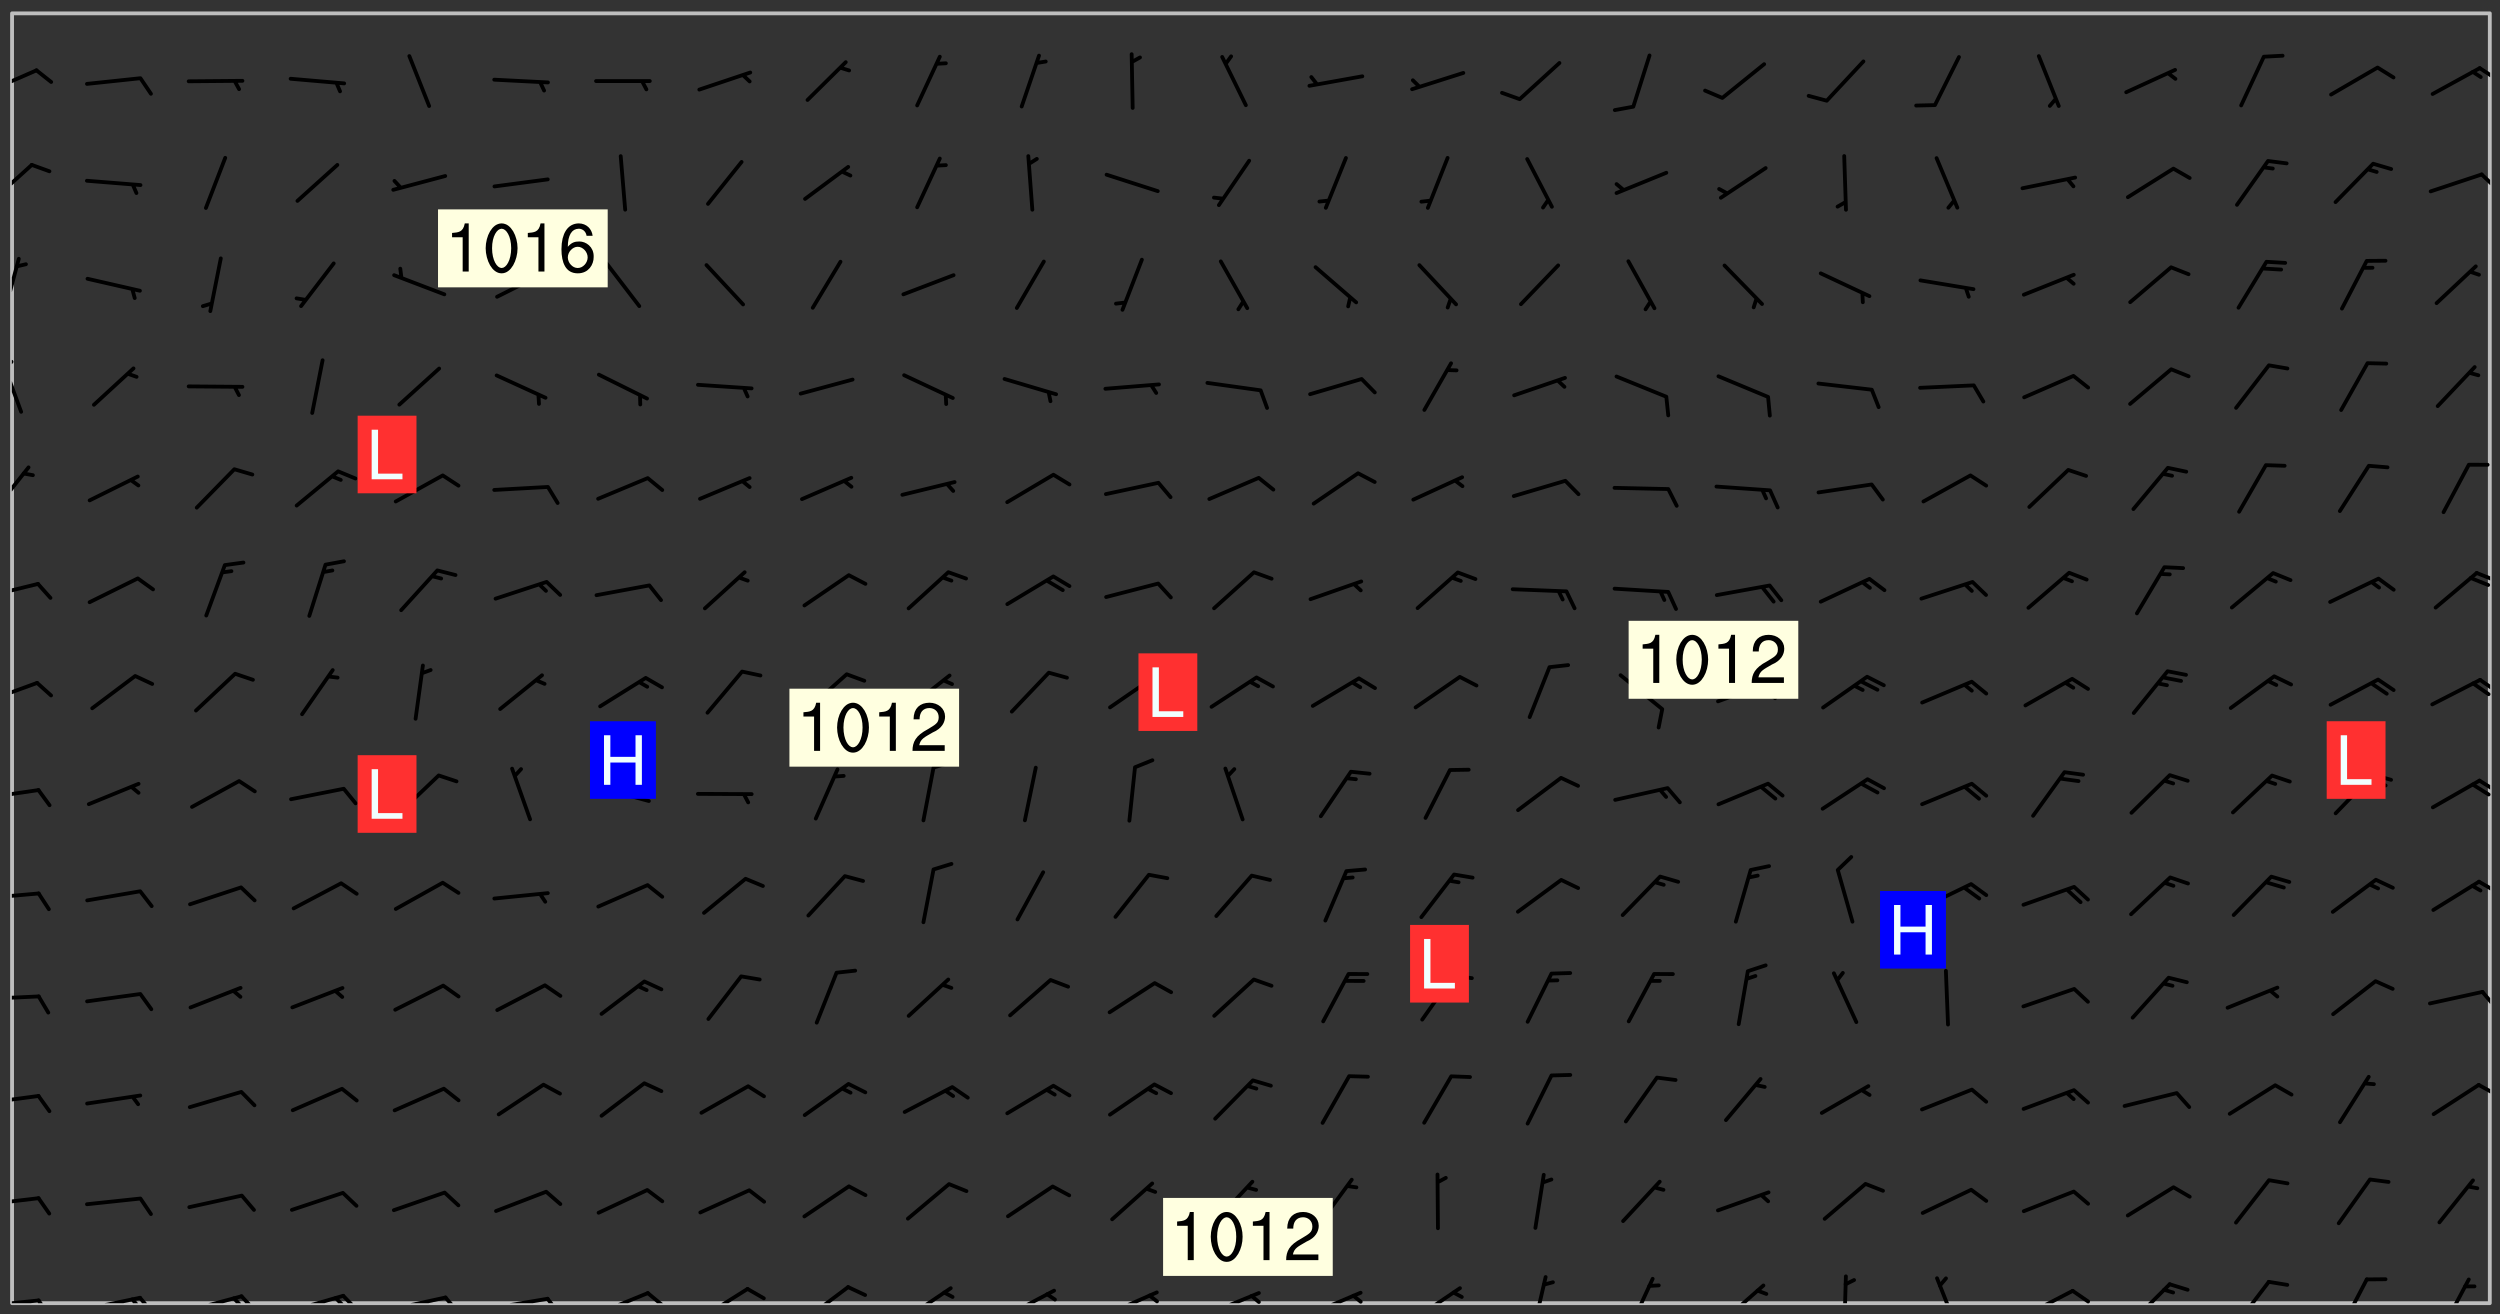 <svg xmlns="http://www.w3.org/2000/svg" role="img" xmlns:xlink="http://www.w3.org/1999/xlink" viewBox="142.45 309.95 326.84 171.84"><rect x="142.45" y="309.95" width="326.84" height="171.84" fill="#333333" stroke="none"/><defs><clipPath id="clip2"><path d="M 144 311.672 L 468 311.672 L 468 480.328 L 144 480.328 Z M 144 311.672"/></clipPath><clipPath id="clip3"><path d="M 144 479 L 148 479 L 148 480.328 L 144 480.328 Z M 144 479"/></clipPath><clipPath id="clip4"><path d="M 147 479 L 150 479 L 150 480.328 L 147 480.328 Z M 147 479"/></clipPath><clipPath id="clip5"><path d="M 153 479 L 162 479 L 162 480.328 L 153 480.328 Z M 153 479"/></clipPath><clipPath id="clip6"><path d="M 160 479 L 163 479 L 163 480.328 L 160 480.328 Z M 160 479"/></clipPath><clipPath id="clip7"><path d="M 159 479 L 161 479 L 161 480.328 L 159 480.328 Z M 159 479"/></clipPath><clipPath id="clip8"><path d="M 166 479 L 175 479 L 175 480.328 L 166 480.328 Z M 166 479"/></clipPath><clipPath id="clip9"><path d="M 173 479 L 176 479 L 176 480.328 L 173 480.328 Z M 173 479"/></clipPath><clipPath id="clip10"><path d="M 172 479 L 175 479 L 175 480.328 L 172 480.328 Z M 172 479"/></clipPath><clipPath id="clip11"><path d="M 180 479 L 188 479 L 188 480.328 L 180 480.328 Z M 180 479"/></clipPath><clipPath id="clip12"><path d="M 187 479 L 190 479 L 190 480.328 L 187 480.328 Z M 187 479"/></clipPath><clipPath id="clip13"><path d="M 186 479 L 188 479 L 188 480.328 L 186 480.328 Z M 186 479"/></clipPath><clipPath id="clip14"><path d="M 193 479 L 201 479 L 201 480.328 L 193 480.328 Z M 193 479"/></clipPath><clipPath id="clip15"><path d="M 200 479 L 203 479 L 203 480.328 L 200 480.328 Z M 200 479"/></clipPath><clipPath id="clip16"><path d="M 206 479 L 215 479 L 215 480.328 L 206 480.328 Z M 206 479"/></clipPath><clipPath id="clip17"><path d="M 213 479 L 216 479 L 216 480.328 L 213 480.328 Z M 213 479"/></clipPath><clipPath id="clip18"><path d="M 220 478 L 228 478 L 228 480.328 L 220 480.328 Z M 220 478"/></clipPath><clipPath id="clip19"><path d="M 226 478 L 230 478 L 230 480.328 L 226 480.328 Z M 226 478"/></clipPath><clipPath id="clip20"><path d="M 233 478 L 241 478 L 241 480.328 L 233 480.328 Z M 233 478"/></clipPath><clipPath id="clip21"><path d="M 247 477 L 254 477 L 254 480.328 L 247 480.328 Z M 247 477"/></clipPath><clipPath id="clip22"><path d="M 260 478 L 267 478 L 267 480.328 L 260 480.328 Z M 260 478"/></clipPath><clipPath id="clip23"><path d="M 273 478 L 281 478 L 281 480.328 L 273 480.328 Z M 273 478"/></clipPath><clipPath id="clip24"><path d="M 279 478 L 281 478 L 281 480.328 L 279 480.328 Z M 279 478"/></clipPath><clipPath id="clip25"><path d="M 287 478 L 294 478 L 294 480.328 L 287 480.328 Z M 287 478"/></clipPath><clipPath id="clip26"><path d="M 292 479 L 294 479 L 294 480.328 L 292 480.328 Z M 292 479"/></clipPath><clipPath id="clip27"><path d="M 300 478 L 308 478 L 308 480.328 L 300 480.328 Z M 300 478"/></clipPath><clipPath id="clip28"><path d="M 305 479 L 308 479 L 308 480.328 L 305 480.328 Z M 305 479"/></clipPath><clipPath id="clip29"><path d="M 313 478 L 321 478 L 321 480.328 L 313 480.328 Z M 313 478"/></clipPath><clipPath id="clip30"><path d="M 319 479 L 321 479 L 321 480.328 L 319 480.328 Z M 319 479"/></clipPath><clipPath id="clip31"><path d="M 327 478 L 334 478 L 334 480.328 L 327 480.328 Z M 327 478"/></clipPath><clipPath id="clip32"><path d="M 342 476 L 345 476 L 345 480.328 L 342 480.328 Z M 342 476"/></clipPath><clipPath id="clip33"><path d="M 355 476 L 359 476 L 359 480.328 L 355 480.328 Z M 355 476"/></clipPath><clipPath id="clip34"><path d="M 367 477 L 374 477 L 374 480.328 L 367 480.328 Z M 367 477"/></clipPath><clipPath id="clip35"><path d="M 383 476 L 385 476 L 385 480.328 L 383 480.328 Z M 383 476"/></clipPath><clipPath id="clip36"><path d="M 395 476 L 399 476 L 399 480.328 L 395 480.328 Z M 395 476"/></clipPath><clipPath id="clip37"><path d="M 406 478 L 414 478 L 414 480.328 L 406 480.328 Z M 406 478"/></clipPath><clipPath id="clip38"><path d="M 413 478 L 416 478 L 416 480.328 L 413 480.328 Z M 413 478"/></clipPath><clipPath id="clip39"><path d="M 420 477 L 427 477 L 427 480.328 L 420 480.328 Z M 420 477"/></clipPath><clipPath id="clip40"><path d="M 434 477 L 440 477 L 440 480.328 L 434 480.328 Z M 434 477"/></clipPath><clipPath id="clip41"><path d="M 448 476 L 453 476 L 453 480.328 L 448 480.328 Z M 448 476"/></clipPath><clipPath id="clip42"><path d="M 461 476 L 466 476 L 466 480.328 L 461 480.328 Z M 461 476"/></clipPath><clipPath id="clip43"><path d="M 144 466 L 148 466 L 148 468 L 144 468 Z M 144 466"/></clipPath><clipPath id="clip44"><path d="M 144 452 L 148 452 L 148 455 L 144 455 Z M 144 452"/></clipPath><clipPath id="clip45"><path d="M 466 451 L 468 451 L 468 454 L 466 454 Z M 466 451"/></clipPath><clipPath id="clip46"><path d="M 144 439 L 148 439 L 148 441 L 144 441 Z M 144 439"/></clipPath><clipPath id="clip47"><path d="M 466 439 L 468 439 L 468 442 L 466 442 Z M 466 439"/></clipPath><clipPath id="clip48"><path d="M 144 426 L 148 426 L 148 428 L 144 428 Z M 144 426"/></clipPath><clipPath id="clip49"><path d="M 466 424 L 468 424 L 468 427 L 466 427 Z M 466 424"/></clipPath><clipPath id="clip50"><path d="M 144 412 L 148 412 L 148 415 L 144 415 Z M 144 412"/></clipPath><clipPath id="clip51"><path d="M 466 411 L 468 411 L 468 414 L 466 414 Z M 466 411"/></clipPath><clipPath id="clip52"><path d="M 465 412 L 468 412 L 468 415 L 465 415 Z M 465 412"/></clipPath><clipPath id="clip53"><path d="M 144 398 L 148 398 L 148 402 L 144 402 Z M 144 398"/></clipPath><clipPath id="clip54"><path d="M 466 398 L 468 398 L 468 401 L 466 401 Z M 466 398"/></clipPath><clipPath id="clip55"><path d="M 465 399 L 468 399 L 468 401 L 465 401 Z M 465 399"/></clipPath><clipPath id="clip56"><path d="M 144 386 L 148 386 L 148 389 L 144 389 Z M 144 386"/></clipPath><clipPath id="clip57"><path d="M 465 384 L 468 384 L 468 387 L 465 387 Z M 465 384"/></clipPath><clipPath id="clip58"><path d="M 144 370 L 147 370 L 147 377 L 144 377 Z M 144 370"/></clipPath><clipPath id="clip59"><path d="M 144 356 L 146 356 L 146 365 L 144 365 Z M 144 356"/></clipPath><clipPath id="clip60"><path d="M 144 356 L 145 356 L 145 359 L 144 359 Z M 144 356"/></clipPath><clipPath id="clip61"><path d="M 144 343 L 146 343 L 146 351 L 144 351 Z M 144 343"/></clipPath><clipPath id="clip62"><path d="M 144 331 L 147 331 L 147 337 L 144 337 Z M 144 331"/></clipPath><clipPath id="clip63"><path d="M 466 332 L 468 332 L 468 335 L 466 335 Z M 466 332"/></clipPath><clipPath id="clip64"><path d="M 144 318 L 148 318 L 148 323 L 144 323 Z M 144 318"/></clipPath><clipPath id="clip65"><path d="M 466 318 L 468 318 L 468 321 L 466 321 Z M 466 318"/></clipPath><g id="surface84" clip-path="url(#clip1)"><path fill="#fff" fill-opacity="0" fill-rule="evenodd" d="M 0 0 L 1000 0 L 1000 1000 L 0 1000 Z M 0 0"/><path fill="#d3d3d3" fill-opacity="0" fill-rule="evenodd" d="M162.152 355.867L161.918 356.16 161.977 356.395 162.094 356.566 162.27 356.801 162.562 357.148 162.676 357.207 162.793 357.035 162.852 356.801 163.027 356.625 163.492 356.449 164.191 356.449 164.426 356.742 164.715 357.559 164.773 357.734 164.949 357.965 165.301 358.199 166 358.898 166.172 359.074 166.406 359.422 166.641 359.832 166.93 360.414 167.34 360.879 167.57 361.113 167.805 361.289 167.922 361.52 168.098 361.812 168.27 362.977 168.27 363.211 168.328 363.5 168.387 363.617 168.504 363.734 168.852 364.145 168.969 364.316 169.145 364.492 169.32 364.727 169.438 364.898 169.609 365.25 169.668 365.484 169.902 365.891 170.137 365.832 169.961 366.008 169.902 366.938 169.32 366.938 169.086 366.824 168.738 366.938 168.621 367.055 168.562 367.348 168.504 367.523 168.387 367.695 167.922 367.988 167.863 368.223 167.805 368.336 167.805 368.98 167.863 369.152 167.863 369.562 167.922 369.621 167.922 370.027 167.98 370.434 168.098 370.609 168.156 370.668 168.387 371.309 168.328 371.602 168.328 372.301 168.27 372.883 168.27 373.117 168.211 373.348 168.156 373.699 168.156 375.621 168.211 375.738 168.637 375.738 168.27 375.855 168.246 376.207 169.137 377.375 170.879 377.914 172.219 378.273 172.219 378.812 172.309 379.621 172.844 380.336 174.363 380.605 175.254 380.52 175.344 381.684 175.879 381.863 177.039 381.684 179.094 380.699 180.254 380.336 182.133 380.16 183.828 379.98 183.648 380.699 182.133 380.785 180.883 380.875 180.078 381.145 179.004 381.953 179.273 382.672 179.809 383.57 179.629 384.195 179.363 385.004 179.629 386.082 180.254 386.98 181.059 387.16 182.309 386.98 182.043 387.703 182.141 388.207 182.195 388.5 182.195 388.672 182.254 388.965 182.254 389.371 182.43 389.488 182.781 389.605 183.188 389.605 183.48 389.43 183.594 389.312 183.652 389.195 183.77 388.965 183.828 388.789 184.18 388.324 184.41 388.148 184.586 388.09 184.762 388.148 184.82 388.324 184.938 389.312 184.992 389.781 185.051 389.953 185.168 390.188 185.344 390.246 186.16 390.305 186.449 390.305 186.566 390.539 186.625 390.945 186.684 391.297 186.684 392.402 186.801 392.695 186.918 393.043 187.207 393.742 187.383 394.094 187.965 394.848 188.316 395.023 188.488 395.082 188.957 395.316 189.598 395.781 189.945 396.016 190.238 396.191 190.531 396.246 190.762 396.309 191.578 396.656 191.871 396.832 191.984 397.004 192.336 397.355 192.453 397.531 192.977 398.172 192.977 398.461 193.035 398.812 193.035 399.16 193.094 399.512 193.152 399.801 193.27 399.859 193.441 399.918 193.617 399.918 194.199 400.152 194.375 400.27 194.551 400.559 194.727 400.793 194.84 401.027 195.133 401.258 195.25 401.375 195.25 401.785 195.309 401.84 195.598 402.074 195.832 402.191 195.891 402.309 196.008 402.48 196.066 402.598 196.297 402.832 196.355 403.008 196.59 403.066 196.707 403.125 196.59 403.238 196.531 403.355 196.531 403.473 196.414 403.766 196.297 404.055 196.297 404.637 196.473 404.754 196.59 404.812 196.648 404.93 196.766 405.047 196.879 405.105 197.055 405.453 197.113 405.805 197.172 406.211 197.172 406.387 197.113 406.562 196.996 407.262 196.996 407.434 197.113 407.609 197.406 407.902 197.812 407.902 197.988 408.02 198.105 408.191 198.223 408.484 198.223 408.719 197.695 408.719 197.465 408.484 197.23 408.484 197.055 408.543 196.996 409.242 197.055 409.59 197.172 409.766 197.348 410.176 197.465 410.406 197.754 410.875 197.93 410.93 198.453 410.93 198.688 410.988 199.445 411.629 199.504 411.922 199.504 412.156 199.562 412.215 199.793 412.562 199.793 412.914 199.676 413.086 199.676 413.379 199.969 413.668 200.262 413.844 200.434 413.902 200.727 414.078 201.02 414.195 201.602 414.602 201.891 414.836 202.184 415.012 202.402 415.172 202.418 415.184 202.648 415.359 203.289 415.883 203.465 416.117 203.582 416.293 203.758 416.469 203.871 416.641 203.871 417.281 203.988 417.457 204.457 417.574 205.039 417.691 205.273 417.75 205.504 417.863 205.797 417.98 205.91 418.039 206.496 418.391 206.785 418.562 206.961 418.625 207.137 418.68 207.312 418.738 208.012 419.09 208.301 419.266 208.535 419.32 208.824 419.496 209.059 419.613 209.699 420.02 209.992 420.137 210.164 420.195 210.398 420.254 210.809 420.312 211.039 420.371 211.273 420.488 211.332 420.66 210.922 420.836 211.391 420.895 211.449 421.188 211.562 421.422 211.738 421.477 211.973 421.535 212.148 421.594 212.555 421.711 213.195 421.945 213.312 422.117 213.371 422.352 213.371 422.527 213.312 422.645 213.254 423.051 213.488 423.285 213.605 423.344 213.953 423.461 214.594 423.691 214.77 423.809 215.059 423.926 215.234 424.102 215.469 424.566 216.051 425.672 216.227 425.848 216.574 426.023 216.75 426.141 217.102 426.258 218.148 426.781 218.383 426.84 218.848 426.953 219.141 427.012 219.605 427.188 220.363 427.77 220.598 428.004 220.945 428.469 221.121 428.645 221.41 428.879 222.227 429.578 222.52 429.754 222.809 430.043 223.102 430.219 223.395 430.508 224.09 431.148 224.266 431.324 224.559 431.559 224.848 431.793 225.316 432.082 225.957 432.664 226.305 432.898 226.539 433.191 226.887 433.539 227.238 434.004 228.172 434.996 228.52 435.402 228.637 435.578 228.871 435.637 228.984 435.754 229.629 435.93 229.859 436.043 230.094 436.102 230.387 436.277 230.617 436.395 231.551 437.094 231.957 437.5 232.191 437.676 232.598 437.852 232.832 437.969 233.648 438.316 233.996 438.551 234.23 438.668 234.523 438.957 234.754 439.074 235.512 439.426 235.863 439.598 236.094 439.656 236.387 439.773 236.621 439.832 237.492 440.008 238.309 440.008 238.777 440.238 238.949 440.297 239.824 440.996 240.289 441.113 240.582 441.172 240.758 441.23 240.988 441.289 241.457 441.348 241.805 441.406 242.156 441.465 242.562 441.523 242.855 441.523 243.027 441.582 243.027 441.812 243.203 441.988 243.496 441.988 243.844 442.047 244.195 442.105 244.895 442.223 245.535 442.223 246 441.988 246.293 441.812 246.465 441.695 246.875 441.523 247.164 441.348 248.098 440.883 248.566 440.59 249.09 440.297 249.555 440.125 250.02 439.949 251.07 439.484 251.359 439.367 251.77 439.25 252.059 439.133 252.586 438.957 254.102 438.258 254.684 437.91 254.973 437.852 255.266 437.793 255.613 437.676 256.488 437.445 256.84 437.328 256.953 437.328 257.188 437.27 258.062 437.035 258.297 436.977 259.109 436.977 259.461 436.918 260.277 436.801 260.449 436.742 260.801 436.688 261.094 436.629 261.324 436.57 262.141 436.395 262.316 436.336 262.664 436.336 262.898 436.277 263.363 436.16 264.121 435.988 264.355 435.93 264.703 435.93 265.113 435.812 265.402 435.754 266.688 435.695 266.977 435.695 267.387 435.637 267.617 435.578 267.793 435.578 268.668 435.461 269.074 435.461 269.484 435.344 269.832 435.344 270.184 435.23 271.055 435.172 272.805 435.172 273.852 435.461 274.262 435.578 274.551 435.695 274.902 435.812 275.191 435.93 276.242 436.102 276.531 436.16 276.824 436.16 277.117 436.219 277.289 436.277 277.699 436.336 277.871 436.395 277.988 436.453 278.105 436.453 278.223 436.512 278.574 436.57 278.688 436.57 279.098 436.637 281.02 437.031 282.945 437.426 284.465 437.875 286.16 438.594 288.305 439.398 289.91 438.68 291.34 437.875 292.5 436.797 293.75 436.348 296.785 435.629 298.66 435.27 300.805 433.922 303.039 432.668 305.539 431.41 307.234 430.961 309.02 430.781 310.18 430.512 310.805 431.051 312.145 430.781 312.859 429.793 313.844 428.449 314.289 428.27 315.094 427.91 316.969 427.371 318.754 426.922 320.004 426.652 321.164 426.562 322.863 426.473 324.824 426.203 326.074 426.113 326.613 426.113 327.238 426.023 328.129 426.023 330.273 425.844 332.684 425.664 335.273 425.574 336.969 425.754 338.578 425.844 340.008 426.203 341.168 426.922 343.043 427.91 344.203 429.438 344.469 430.152 345.098 430.242 345.453 431.141 345.988 431.68 346.523 433.207 347.598 433.566 348.133 433.566 347.328 434.102 347.418 435.809 348.133 438.504 349.023 439.309 349.918 440.297 350.633 441.555 352.418 442.094 353.938 441.914 354.293 443.258 355.902 442.453 356.883 441.914 357.152 442.184 357.469 441.969 357.688 441.824 358.488 442.273 358.938 441.914 359.293 441.914 359.828 441.645 360.367 440.926 360.902 440.656 361.527 439.668 362.688 440.117 363.527 440.488 364.922 441.105 366.617 440.926 368.223 440.926 370.008 441.016 370.188 439.309 370.723 437.965 371.527 438.234 372.02 439.082 372.422 439.488 372.332 440.027 372.332 440.387 373.047 440.836 373.758 440.566 375.188 440.566 375.547 441.555 375.992 442.812 376.707 444.156 377.957 444.785 379.652 445.414 380.367 445.234 380.547 444.695 381.527 444.605 381.977 444.965 382.062 446.223 381.797 446.852 381.262 447.031 381.262 447.57 381.977 448.555 382.242 449.094 383.227 450.082 384.027 451.16 383.762 451.52 383.672 452.418 383.047 454.75 382.691 456.816 382.602 458.609 382.422 459.328 382.332 459.867 382.332 461.305 381.352 463.188 380.992 464.895 380.457 465.793 379.652 466.961 379.387 467.5 381.441 468.754 381.527 469.113 381.172 469.652 381.082 469.473 381.082 470.281 381.172 471.719 380.727 472.434 379.652 472.527 379.387 473.242 379.922 474.141 380.727 474.859 381.887 475.668 383.227 475.938 383.672 476.297 383.316 476.746 381.527 476.656 380.277 476.207 379.562 475.488 378.938 475.398 378.762 478.988 378.574 480.297 467.934 480.297 467.934 311.703 412.664 311.703 412.664 360.785 413.426 360.91 416.715 361.453 418.738 364.289 418.738 367.043 421.09 367.375 423.438 367.707 427.488 367.707 426.109 371.867 424.086 372.574 422.062 373.277 421.52 373.621 418.926 375.238 418.738 375.355 416.715 373.277 415.984 370.535 413.312 368.457 411.938 364.957 411.871 364.875 409.914 362.203 412.664 360.785 412.664 311.703 294.422 311.703 294.422 403.117 294.539 403.148 294.672 403.16 294.746 403.234 294.852 403.281 294.941 403.34 295.027 403.398 295.117 403.457 295.414 403.754 295.473 403.844 295.504 403.961 295.531 404.078 295.547 404.215 295.516 404.332 295.457 404.422 295.398 404.508 295.355 404.613 295.309 404.715 295.281 404.836 295.281 404.98 295.457 405.25 295.605 405.398 295.68 405.484 295.754 405.559 295.797 405.664 295.859 405.754 295.918 405.84 295.961 405.945 296.02 406.035 296.066 406.137 296.109 406.242 296.168 406.328 296.285 406.508 296.359 406.582 296.422 406.668 296.48 406.758 296.523 406.863 296.582 406.953 296.641 407.039 296.703 407.129 296.762 407.219 296.805 407.32 296.922 407.5 296.996 407.574 297.055 407.66 297.129 407.734 297.219 407.793 297.324 407.84 297.473 407.84 297.605 407.824 297.738 407.84 297.84 407.793 297.914 407.719 297.961 407.617 297.945 407.484 297.945 407.336 297.898 407.23 297.871 407.113 297.824 407.012 297.797 406.891 297.754 406.789 297.691 406.699 297.648 406.598 297.605 406.492 297.574 406.375 297.559 406.242 297.547 406.105 297.633 406.047 297.691 405.961 297.812 405.93 297.855 406.035 297.871 406.168 297.871 406.285 297.93 406.387 297.988 406.477 298.078 406.535 298.227 406.684 298.285 406.773 298.328 406.879 298.316 406.98 298.402 407.039 298.508 407.086 298.594 407.145 298.684 407.203 298.758 407.277 298.641 407.305 298.535 407.352 298.449 407.41 298.375 407.484 298.316 407.574 298.254 407.66 298.227 407.781 298.18 407.883 298.137 407.988 298.105 408.105 298.094 408.238 298.078 408.371 298.078 408.52 298.105 408.637 298.152 408.742 298.195 408.844 298.254 408.934 298.328 409.008 298.418 409.066 298.492 409.141 298.582 409.199 298.641 409.289 298.684 409.395 298.73 409.496 298.848 409.527 298.98 409.543 299.129 409.543 299.246 409.512 299.352 409.555 299.395 409.66 299.441 409.762 299.469 409.883 299.5 410 299.527 410.117 299.559 410.238 299.586 410.355 299.691 410.398 299.793 410.445 299.926 410.43 300.074 410.578 300.137 410.664 300.211 410.738 300.281 410.812 300.371 410.875 300.477 410.918 300.578 410.961 300.695 410.992 300.832 411.008 300.949 410.977 301.023 410.902 301.051 410.785 301.039 410.652 301.008 410.531 300.98 410.414 301.023 410.309 301.141 410.309 301.23 410.371 301.348 410.398 301.496 410.398 301.629 410.414 301.777 410.414 301.91 410.43 302.043 410.414 302.191 410.414 302.324 410.398 302.457 410.387 302.594 410.398 302.711 410.371 302.844 410.355 303.035 410.297 302.977 410.473 302.961 410.605 302.934 410.727 302.918 410.859 302.859 410.945 302.727 410.961 302.621 411.008 302.516 411.051 302.398 411.082 302.281 411.109 302.016 411.141 301.867 411.141 301.734 411.156 301.66 411.23 301.719 411.316 301.867 411.465 301.984 411.645 302.059 411.715 302.148 411.777 302.238 411.836 302.324 411.895 302.414 411.953 302.516 411.996 302.621 412.059 302.727 412.102 302.812 412.16 302.918 412.207 303.02 412.25 303.199 412.367 303.258 412.457 303.215 412.559 303.168 412.664 303.184 412.797 303.406 413.02 303.465 413.109 303.508 413.211 303.539 413.332 303.582 413.434 303.598 413.566 303.629 413.684 303.641 413.82 303.672 413.938 303.82 414.086 303.922 414.129 304.027 414.172 304.145 414.203 304.277 414.219 304.414 414.234 304.531 414.234 304.648 414.203 304.738 414.145 304.781 414.039 304.828 413.938 304.871 413.832 304.902 413.715 304.914 413.582 304.914 413.434 304.902 413.301 304.887 413.168 304.855 413.051 304.812 412.945 304.766 412.84 304.723 412.738 304.68 412.633 304.664 412.5 304.68 412.367 304.707 412.25 304.738 412.133 304.766 412.012 304.812 411.91 304.902 411.852 304.988 411.789 305.062 411.715 305.152 411.656 305.375 411.434 305.434 411.348 305.508 411.273 305.625 411.094 305.684 411.008 305.684 410.859 305.609 410.785 305.508 410.738 305.402 410.695 305.301 410.652 305.242 410.562 305.195 410.457 305.168 410.34 305.258 410.281 305.375 410.25 305.477 410.207 305.656 410.09 305.805 409.941 305.816 409.809 305.805 409.703 305.715 409.645 305.582 409.66 305.434 409.66 305.301 409.676 305.168 409.66 305.047 409.629 304.961 409.57 304.887 409.496 304.828 409.406 304.766 409.32 304.648 409.141 304.59 409.055 304.621 408.934 304.707 408.875 304.828 408.844 304.887 408.758 304.887 408.637 304.855 408.52 304.797 408.43 304.738 408.344 304.691 408.238 304.664 408.121 304.648 407.988 304.707 407.898 304.781 407.824 304.871 407.766 304.988 407.586 305.062 407.512 305.121 407.426 305.27 407.277 305.391 407.246 305.523 407.23 305.656 407.246 305.73 407.32 305.773 407.426 305.789 407.559 305.758 407.676 305.641 407.707 305.508 407.719 305.359 407.867 305.316 407.973 305.27 408.074 305.242 408.195 305.211 408.312 305.211 408.461 305.242 408.578 305.285 408.684 305.344 408.773 305.418 408.844 305.492 408.918 305.609 408.949 305.73 408.977 305.848 408.949 305.98 408.934 306.098 408.934 306.188 408.992 306.262 409.066 306.309 409.172 306.367 409.258 306.469 409.305 306.602 409.32 306.707 409.363 306.793 409.422 306.781 409.527 306.707 409.602 306.527 409.719 306.469 409.809 306.379 409.867 306.309 409.941 306.234 410.016 306.172 410.105 306.145 410.223 306.129 410.355 306.145 410.488 306.129 410.621 306.129 410.77 306.145 410.902 306.172 411.02 306.203 411.141 306.277 411.215 306.367 411.273 306.453 411.332 306.543 411.391 306.66 411.422 306.66 411.508 306.559 411.555 306.469 411.613 306.203 411.645 306.086 411.672 305.938 411.672 305.832 411.715 305.73 411.762 305.672 411.852 305.609 412.086 305.598 412.219 305.566 412.34 305.551 412.473 305.551 412.766 305.539 412.898 305.551 413.035 305.566 413.168 305.699 413.184 305.832 413.195 305.953 413.227 306.039 413.285 306.113 413.359 306.16 413.465 306.203 413.566 306.219 413.699 306.219 414.145 306.203 414.277 306.203 414.723 306.234 414.988 306.262 415.105 306.277 415.238 306.309 415.355 306.395 415.566 306.426 415.832 306.426 415.98 306.395 416.098 306.367 416.215 306.336 416.336 306.309 416.453 306.277 416.57 306.246 416.691 306.234 416.824 306.219 416.957 306.309 417.016 306.426 416.984 306.527 417 306.574 417.105 306.543 417.371 306.543 417.812 306.5 417.918 306.453 418.023 306.41 418.125 306.367 418.23 306.309 418.316 306.277 418.438 306.234 418.555 306.203 418.672 306.188 418.805 306.203 418.938 306.262 419.027 306.367 419.074 306.453 419.133 306.512 419.219 306.5 419.355 306.469 419.473 306.426 419.574 306.426 420.02 306.41 420.152 306.41 420.301 306.379 420.418 306.336 420.523 306.309 420.641 306.262 420.746 306.219 420.848 306.188 420.969 306.16 421.086 306.129 421.219 306.098 421.336 306.07 421.453 306.027 421.559 305.996 421.676 305.965 421.797 305.953 421.93 305.938 422.062 305.938 422.359 305.965 422.477 305.965 422.625 306.012 423.023 306.039 423.141 306.098 423.23 306.219 423.262 306.367 423.262 306.5 423.246 306.559 423.336 306.559 423.453 306.5 423.543 306.41 423.602 306.309 423.645 306.203 423.691 306.113 423.75 306.027 423.809 305.891 423.824 305.773 423.793 305.641 423.777 305.539 423.824 305.477 423.91 305.465 424.047 305.449 424.18 305.418 424.297 305.391 424.414 305.375 424.547 305.344 424.668 305.344 424.965 305.359 425.098 305.391 425.215 305.391 425.363 305.402 425.496 305.402 425.645 305.375 425.762 305.328 425.863 305.301 425.984 305.27 426.102 305.211 426.191 305.137 426.266 305.035 426.309 304.93 426.355 304.812 426.383 304.691 426.414 304.59 426.367 304.648 426.281 304.754 426.234 304.781 426.117 304.812 426 304.84 425.879 304.871 425.762 304.871 425.613 304.887 425.48 304.855 425.363 304.812 425.258 304.707 425.273 304.633 425.348 304.531 425.391 304.441 425.453 304.367 425.527 304.324 425.629 304.309 425.762 304.277 425.879 304.25 426 304.219 426.117 304.191 426.234 304.16 426.355 304.133 426.473 304.102 426.59 304.059 426.695 303.969 426.754 303.879 426.754 303.762 426.723 303.73 426.637 303.746 426.5 303.715 426.383 303.715 426.234 303.703 426.102 303.703 425.953 303.641 425.719 303.613 425.598 303.57 425.496 303.523 425.391 303.465 425.305 303.406 425.215 303.363 425.109 303.301 425.023 303.152 424.875 303.082 424.801 302.977 424.754 302.871 424.711 302.77 424.668 302.473 424.371 302.383 424.297 302.297 424.238 302.191 424.195 302.102 424.133 302.016 424.074 301.91 424.031 301.82 423.973 301.734 423.91 301.66 423.84 301.555 423.793 301.469 423.734 301.363 423.691 301.273 423.629 301.172 423.586 301.066 423.543 300.98 423.484 300.875 423.438 300.77 423.395 300.668 423.348 300.578 423.289 300.477 423.246 300.371 423.203 300.281 423.141 300.164 423.113 300.031 423.098 299.898 423.113 299.75 423.113 299.617 423.129 299.5 423.098 299.41 423.039 299.336 422.965 299.246 422.906 299.145 422.859 298.996 422.859 298.875 422.832 298.773 422.789 298.699 422.715 298.582 422.535 298.492 422.477 298.391 422.434 298.301 422.371 298.195 422.328 298.105 422.27 298.02 422.211 297.914 422.164 297.855 422.078 297.797 421.988 297.754 421.883 297.707 421.781 297.633 421.707 297.547 421.648 297.473 421.574 297.383 421.516 297.16 421.293 297.117 421.188 297.086 420.922 297.191 420.879 297.336 420.879 297.441 420.922 297.516 420.996 297.605 421.055 297.691 421.113 297.797 421.16 297.887 421.219 298.035 421.367 298.105 421.441 298.254 421.59 298.316 421.676 298.391 421.75 298.477 421.809 298.551 421.883 298.641 421.945 298.73 422.004 298.816 422.062 299.086 422.238 299.188 422.285 299.293 422.328 299.395 422.371 299.441 422.297 299.5 422.211 299.574 422.137 299.645 422.062 299.75 422.105 299.824 422.18 299.883 422.27 299.926 422.371 299.973 422.477 300.016 422.582 300.137 422.609 300.254 422.582 300.328 422.492 300.371 422.387 300.43 422.297 300.504 422.223 300.609 422.18 300.727 422.152 300.859 422.164 300.949 422.223 301.098 422.371 301.156 422.461 301.199 422.566 301.246 422.668 301.289 422.773 301.332 422.875 301.438 422.922 301.543 422.965 301.676 422.98 301.762 422.922 301.82 422.832 301.895 422.758 302 422.715 302.117 422.742 302.223 422.789 302.324 422.832 302.43 422.875 302.531 422.922 302.711 423.039 302.711 423.156 302.695 423.289 302.711 423.422 302.727 423.559 302.785 423.645 302.887 423.691 303.008 423.719 303.125 423.75 303.273 423.75 303.391 423.719 303.449 423.629 303.629 423.512 303.688 423.422 303.762 423.348 303.82 423.262 303.938 423.082 304.117 422.965 304.234 422.996 304.324 423.055 304.367 423.129 304.352 423.262 304.352 423.379 304.441 423.438 304.59 423.438 304.723 423.422 304.855 423.41 305.121 423.379 305.227 423.336 305.344 423.305 305.465 423.277 305.539 423.203 305.609 423.129 305.672 423.039 305.656 422.934 305.609 422.832 305.508 422.789 305.402 422.773 305.285 422.801 305.02 422.832 304.871 422.832 304.797 422.758 304.707 422.699 304.59 422.668 304.473 422.641 304.34 422.625 304.191 422.625 304.059 422.641 303.762 422.641 303.656 422.594 303.508 422.445 303.465 422.344 303.406 422.254 303.629 422.031 303.715 421.973 303.82 421.93 303.938 421.898 304.07 421.883 304.203 421.898 304.34 421.914 304.441 421.957 304.574 421.945 304.664 421.883 304.766 421.84 304.828 421.75 304.781 421.648 304.691 421.59 304.574 421.559 304.473 421.516 304.414 421.426 304.352 421.336 304.352 421.219 304.367 421.086 304.473 421.039 304.547 420.969 304.547 420.848 304.457 420.789 304.426 420.672 304.516 420.613 304.59 420.539 304.633 420.434 304.691 420.344 304.738 420.242 304.754 420.109 304.754 419.961 304.707 419.855 304.664 419.754 304.574 419.695 304.441 419.68 304.34 419.637 304.203 419.621 304.086 419.59 303.641 419.59 303.508 419.574 303.375 419.562 303.242 419.547 303.125 419.516 302.977 419.516 302.844 419.5 302.711 419.488 302.445 419.457 302.324 419.414 302.238 419.355 302.164 419.281 302.164 419.133 302.176 419 302.281 418.953 302.383 418.91 302.516 418.895 302.668 418.895 302.801 418.879 303.094 418.879 303.215 418.91 303.316 418.953 303.406 419.012 303.641 419.074 303.762 419.027 303.852 418.969 303.953 418.926 304.086 418.91 304.191 418.953 304.293 419 304.426 419.012 304.547 418.984 304.691 418.984 304.812 418.953 304.93 418.926 305.035 418.879 305.109 418.805 305.195 418.746 305.344 418.598 305.402 418.512 305.449 418.406 305.477 418.289 305.492 418.184 305.391 418.141 305.301 418.082 305.184 418.051 305.078 418.008 304.988 417.945 304.914 417.859 304.84 417.785 304.738 417.742 304.633 417.695 304.531 417.652 304.473 417.562 304.426 417.461 304.34 417.25 304.277 417.164 304.219 417.074 304.145 417 304.059 416.941 303.789 416.941 303.672 416.973 303.582 417.031 303.48 417.074 303.348 417.09 303.242 417.074 303.215 416.957 303.152 416.867 303.035 416.836 302.934 416.793 302.785 416.645 302.754 416.527 302.738 416.422 302.812 416.348 302.992 416.23 303.109 416.203 303.227 416.172 303.363 416.188 303.465 416.23 303.57 416.273 303.672 416.32 303.777 416.363 303.895 416.395 304.027 416.41 304.145 416.438 304.277 416.453 304.383 416.438 304.473 416.379 304.398 416.305 304.293 416.262 304.219 416.188 304.145 416.098 303.996 415.949 303.91 415.891 303.82 415.832 303.746 415.758 303.656 415.699 303.555 415.652 303.434 415.625 303.332 415.578 303.227 415.535 303.109 415.504 303.008 415.461 302.887 415.43 302.738 415.43 302.621 415.461 302.516 415.504 302.43 415.566 302.25 415.684 302.164 415.742 302.074 415.801 301.969 415.848 301.883 415.906 301.777 415.949 301.676 415.992 301.57 416.039 301.496 416.113 301.438 416.203 301.379 416.289 301.332 416.395 301.273 416.48 301.199 416.555 301.066 416.543 300.949 416.512 300.832 416.512 300.758 416.586 300.668 416.645 300.594 416.719 300.504 416.777 300.418 416.836 300.312 416.883 300.211 416.926 300.074 416.941 299.973 416.898 299.824 416.75 299.719 416.703 299.633 416.703 299.527 416.75 299.426 416.793 299.305 416.824 299.188 416.793 299.113 416.719 299.113 416.602 299.145 416.48 299.219 416.41 299.277 416.32 299.352 416.246 299.469 416.215 299.574 416.172 299.867 416.172 300 416.156 300.137 416.141 300.238 416.098 300.328 416.039 300.43 415.992 300.52 415.934 300.652 415.922 300.742 415.98 300.875 415.992 300.965 415.934 301.051 415.875 301.156 415.832 301.246 415.773 301.332 415.711 301.422 415.652 301.57 415.504 301.629 415.418 301.688 415.328 301.793 415.285 301.926 415.27 302.043 415.297 302.164 415.328 302.223 415.27 302.281 415.18 302.312 414.914 302.34 414.797 302.445 414.809 302.578 414.824 302.68 414.781 302.77 414.723 302.828 414.633 302.902 414.559 302.961 414.469 303.008 414.367 303.02 414.234 303.008 414.102 302.961 413.996 302.812 413.848 302.754 413.758 302.695 413.672 302.652 413.566 302.652 413.121 302.668 412.988 302.668 412.84 302.68 412.707 302.621 412.648 302.531 412.707 302.43 412.664 302.25 412.547 302.164 412.488 302.102 412.398 302.043 412.309 301.969 412.234 301.883 412.176 301.762 412.207 301.66 412.219 301.555 412.266 301.469 412.324 301.363 412.367 301.215 412.516 301.125 412.574 301.039 412.633 300.949 412.695 300.844 412.738 300.711 412.754 300.711 412.633 300.816 412.59 300.934 412.559 301.008 412.488 301.051 412.383 301.051 412.234 301.023 412.117 300.875 411.969 300.742 411.953 300.594 411.953 300.477 411.984 300.371 412.027 300.27 412.07 300.18 412.133 300.062 412.16 299.988 412.086 300 411.953 299.957 411.852 299.914 411.746 299.824 411.688 299.707 411.715 299.586 411.746 299.469 411.777 299.367 411.82 299.246 411.852 299.145 411.895 299.039 411.938 298.949 411.996 298.848 412.012 298.848 411.895 298.863 411.762 298.805 411.672 298.73 411.715 298.582 411.863 298.523 411.953 298.449 412.027 298.402 412.133 298.359 412.234 298.285 412.309 298.227 412.398 298.152 412.473 298.094 412.559 298.02 412.633 297.93 412.695 297.855 412.766 297.781 412.84 297.68 412.855 297.547 412.871 297.441 412.828 297.441 412.707 297.59 412.559 297.633 412.457 297.691 412.367 297.738 412.266 297.781 412.16 297.84 412.07 297.871 411.953 297.914 411.852 297.945 411.73 297.973 411.613 298.02 411.508 298.062 411.406 298.105 411.301 298.18 411.23 298.27 411.168 298.359 411.109 298.461 411.066 298.758 411.066 299.023 411.035 299.129 410.992 299.055 410.918 298.938 410.887 298.832 410.844 298.742 410.785 298.641 410.738 298.551 410.68 298.449 410.637 298.344 410.594 298.254 410.531 298.168 410.473 298.062 410.43 297.961 410.387 297.84 410.355 297.723 410.324 297.621 410.281 297.5 410.25 297.398 410.207 297.309 410.148 297.266 410.043 297.25 409.91 297.352 409.867 297.484 409.852 297.621 409.867 297.754 409.852 297.855 409.809 297.914 409.719 297.93 409.613 297.84 409.555 297.766 409.48 297.664 409.438 297.574 409.379 297.426 409.23 297.383 409.125 297.367 408.992 297.367 408.699 297.309 408.609 297.219 408.551 297.145 408.477 297.102 408.371 297.07 408.254 297.012 408.164 296.938 408.09 296.82 408.062 296.746 407.988 296.656 407.93 296.566 407.867 296.48 407.809 296.406 407.734 296.348 407.648 296.301 407.543 296.215 407.484 296.066 407.336 295.871 407.277 295.738 407.293 295.637 407.336 295.562 407.41 295.516 407.512 295.473 407.617 295.414 407.707 295.355 407.793 295.059 408.09 294.969 408.148 294.883 408.148 294.82 408.062 294.777 407.957 294.809 407.84 294.867 407.75 294.895 407.633 294.883 407.5 294.793 407.438 294.688 407.484 294.57 407.512 294.453 407.543 294.184 407.719 294.082 407.766 293.965 407.793 293.859 407.84 293.77 407.898 293.668 407.941 293.609 407.855 293.562 407.75 293.578 407.617 293.625 407.512 293.695 407.438 293.77 407.367 293.828 407.277 293.828 407.129 293.785 407.023 293.547 407.023 293.445 407.07 293.414 407.188 293.387 407.305 293.355 407.426 293.281 407.469 293.148 407.484 293.074 407.438 293.031 407.336 292.988 407.23 292.941 407.129 292.898 407.023 292.777 407.055 292.676 407.098 292.543 407.113 292.426 407.145 292.32 407.188 292.23 407.246 292.129 407.293 292.008 407.32 291.875 407.336 291.773 407.293 291.715 407.203 291.668 407.098 291.625 406.996 291.582 406.891 291.582 406.773 291.641 406.684 291.727 406.625 291.906 406.508 292.008 406.461 292.113 406.418 292.219 406.359 292.32 406.316 292.41 406.254 292.512 406.211 292.617 406.152 292.719 406.105 292.809 406.047 292.914 406.004 293.016 405.961 293.105 405.898 293.207 405.855 293.344 405.84 293.461 405.871 293.562 405.914 293.684 405.945 293.785 405.988 293.891 406.035 293.992 406.078 294.098 406.121 294.199 406.168 294.305 406.211 294.406 406.254 294.512 406.301 294.598 406.359 294.703 406.402 294.82 406.434 294.926 406.477 295.027 406.523 295.117 406.582 295.223 406.625 295.324 406.668 295.43 406.715 295.547 406.742 295.648 406.789 295.77 406.816 295.918 406.816 296.004 406.758 296.02 406.656 296.078 406.566 296.051 406.449 295.977 406.375 295.859 406.195 295.785 406.121 295.695 406.047 295.516 405.93 295.43 405.871 295.324 405.828 295.223 405.781 294.953 405.605 294.895 405.516 294.82 405.441 294.762 405.352 294.719 405.25 294.688 405.133 294.672 404.996 294.672 404.434 294.66 404.301 294.645 404.168 294.613 404.051 294.598 403.918 294.586 403.785 294.555 403.664 294.332 403.441 294.273 403.355 294.258 403.25 294.289 403.133 294.422 403.117 294.422 311.703 172.992 311.703 172.992 313.156 172.934 313.391 172.582 314.441 172.41 314.965 172.293 315.312 172.117 315.723 172 315.895 171.766 316.188 171.535 316.246 171.184 316.246 171.066 316.305 170.836 316.711 170.836 317.004 170.953 317.18 171.184 317.41 171.301 317.645 171.941 318.402 172.234 318.867 172.41 319.102 172.641 319.453 172.875 319.801 173.516 320.617 173.691 321.082 173.863 321.492 173.98 322.188 174.156 322.656 174.273 324.055 174.332 324.52 174.332 325.395 174.449 326.441 174.449 331.223 174.391 331.688 174.039 332.969 173.863 333.492 173.75 333.902 173.398 334.832 172.934 336 172.699 336.582 172.582 336.758 172.41 337.105 172.234 337.512 171.883 338.328 171.824 338.621 171.711 338.914 171.594 339.203 171.535 339.379 171.418 340.254 171.359 340.66 171.301 340.777 171.242 340.953 171.184 341.125 170.953 341.652 170.836 341.824 170.836 342.059 170.719 342.293 170.66 342.465 170.484 343.051 170.484 343.34 170.426 343.516 170.426 343.809 170.367 343.922 170.309 344.449 170.309 344.621 170.254 344.855 170.254 347.477 170.078 348.293 169.961 348.469 169.785 348.703 169.668 348.875 169.555 349.109 168.969 350.043 168.738 350.332 168.445 350.797 168.27 351.031 167.98 351.383 167.629 352.082 167.516 352.312 167.34 352.723 167.164 352.953 166.758 353.48 165.941 354.18 165.648 354.352 165.359 354.586 165.184 354.703 165.008 354.879 164.484 355.285 163.957 355.461 163.785 355.637 163.551 355.691 162.91 355.867 162.152 355.867M174.363 386.891L173.289 387.34 173.648 388.234 174.898 387.52 175.344 386.98 174.363 386.891"/><path fill="#d3d3d3" fill-opacity="0" fill-rule="evenodd" d="M201.508 416.598L200.613 416.598 201.062 417.227 202.043 417.586 202.848 417.496 203.293 416.508 203.117 416.598 202.402 416.242 201.508 416.598M356.129 475.668L356.07 475.145 356.07 474.852 356.184 474.559 356.242 474.328 356.711 473.859 356.824 473.859 356.941 473.746 357.059 473.688 357.234 473.688 357.469 473.629 357.816 473.629 358.051 473.688 358.168 473.746 358.398 473.918 358.457 474.094 358.574 474.676 358.574 474.969 358.457 475.145 358.285 475.434 358.109 475.609 357.582 476.133 357.352 476.367 357.234 476.426 357.059 476.426 356.941 476.367 356.535 476.074 356.359 475.957 356.242 475.898 356.184 475.785 356.129 475.668M362.77 464.711L362.711 464.539 362.711 463.43 362.77 463.258 362.945 463.199 363.117 463.141 363.293 463.141 363.527 463.082 363.645 463.141 363.703 463.84 363.645 464.012 363.527 464.188 363.41 464.246 363.176 464.77 363.062 464.828 362.828 464.828 362.77 464.711M372.383 450.32L372.266 450.145 372.266 449.445 372.559 448.57 372.676 448.398 372.852 448.047 372.965 447.816 373.082 447.523 373.434 446.766 373.551 446.535 373.723 446.301 373.898 446.301 374.016 446.242 374.656 446.242 374.773 446.301 375.008 446.535 375.18 446.648 375.531 446.941 375.648 447.059 375.762 447.234 375.762 447.348 375.879 447.406 375.996 447.523 375.996 448.223 375.938 448.398 375.938 448.629 375.879 448.805 375.531 449.855 375.414 450.086 375.297 450.32 375.18 450.379 374.949 450.613 374.309 450.902 373.434 450.902 373.023 450.785 372.383 450.32"/><path fill="none" stroke="#bebebe" stroke-linecap="round" stroke-linejoin="round" stroke-miterlimit="10" stroke-width=".5" d="M 431.957 354.305 L 108.027 354.305 L 108.027 185.68 L 431.957 185.68 L 431.957 354.305" transform="matrix(1 0 0 -1 36 666)"/><g clip-path="url(#clip2)"><path fill="#fff" fill-opacity="0" fill-rule="evenodd" d="M 144 311.672 L 144 480.328 L 468 480.328 L 468 311.672 L 144 311.672"/></g><g clip-path="url(#clip3)"><path fill="none" stroke="#000" stroke-linecap="round" stroke-linejoin="round" stroke-miterlimit="10" stroke-width=".5" d="M 111.496 186.035 L 104.504 185.309" transform="matrix(1 0 0 -1 36 666)"/></g><g clip-path="url(#clip4)"><path fill="none" stroke="#000" stroke-linecap="round" stroke-linejoin="round" stroke-miterlimit="10" stroke-width=".5" d="M 111.496 186.035 L 112.863 183.996" transform="matrix(1 0 0 -1 36 666)"/></g><g clip-path="url(#clip5)"><path fill="none" stroke="#000" stroke-linecap="round" stroke-linejoin="round" stroke-miterlimit="10" stroke-width=".5" d="M 124.754 186.383 L 117.875 184.957" transform="matrix(1 0 0 -1 36 666)"/></g><g clip-path="url(#clip6)"><path fill="none" stroke="#000" stroke-linecap="round" stroke-linejoin="round" stroke-miterlimit="10" stroke-width=".5" d="M 124.754 186.383 L 126.324 184.496" transform="matrix(1 0 0 -1 36 666)"/></g><g clip-path="url(#clip7)"><path fill="none" stroke="#000" stroke-linecap="round" stroke-linejoin="round" stroke-miterlimit="10" stroke-width=".5" d="M 123.754 186.176 L 124.539 185.234" transform="matrix(1 0 0 -1 36 666)"/></g><g clip-path="url(#clip8)"><path fill="none" stroke="#000" stroke-linecap="round" stroke-linejoin="round" stroke-miterlimit="10" stroke-width=".5" d="M 138.023 186.578 L 131.234 184.762" transform="matrix(1 0 0 -1 36 666)"/></g><g clip-path="url(#clip9)"><path fill="none" stroke="#000" stroke-linecap="round" stroke-linejoin="round" stroke-miterlimit="10" stroke-width=".5" d="M 138.023 186.578 L 139.695 184.785" transform="matrix(1 0 0 -1 36 666)"/></g><g clip-path="url(#clip10)"><path fill="none" stroke="#000" stroke-linecap="round" stroke-linejoin="round" stroke-miterlimit="10" stroke-width=".5" d="M 137.035 186.316 L 137.871 185.418" transform="matrix(1 0 0 -1 36 666)"/></g><g clip-path="url(#clip11)"><path fill="none" stroke="#000" stroke-linecap="round" stroke-linejoin="round" stroke-miterlimit="10" stroke-width=".5" d="M 151.324 186.641 L 144.566 184.703" transform="matrix(1 0 0 -1 36 666)"/></g><g clip-path="url(#clip12)"><path fill="none" stroke="#000" stroke-linecap="round" stroke-linejoin="round" stroke-miterlimit="10" stroke-width=".5" d="M 151.324 186.641 L 153.027 184.875" transform="matrix(1 0 0 -1 36 666)"/></g><g clip-path="url(#clip13)"><path fill="none" stroke="#000" stroke-linecap="round" stroke-linejoin="round" stroke-miterlimit="10" stroke-width=".5" d="M 150.34 186.359 L 151.191 185.477" transform="matrix(1 0 0 -1 36 666)"/></g><g clip-path="url(#clip14)"><path fill="none" stroke="#000" stroke-linecap="round" stroke-linejoin="round" stroke-miterlimit="10" stroke-width=".5" d="M 164.695 186.418 L 157.828 184.926" transform="matrix(1 0 0 -1 36 666)"/></g><g clip-path="url(#clip15)"><path fill="none" stroke="#000" stroke-linecap="round" stroke-linejoin="round" stroke-miterlimit="10" stroke-width=".5" d="M 164.695 186.418 L 166.281 184.547" transform="matrix(1 0 0 -1 36 666)"/></g><g clip-path="url(#clip16)"><path fill="none" stroke="#000" stroke-linecap="round" stroke-linejoin="round" stroke-miterlimit="10" stroke-width=".5" d="M 178.039 186.254 L 171.109 185.09" transform="matrix(1 0 0 -1 36 666)"/></g><g clip-path="url(#clip17)"><path fill="none" stroke="#000" stroke-linecap="round" stroke-linejoin="round" stroke-miterlimit="10" stroke-width=".5" d="M 178.039 186.254 L 179.535 184.305" transform="matrix(1 0 0 -1 36 666)"/></g><g clip-path="url(#clip18)"><path fill="none" stroke="#000" stroke-linecap="round" stroke-linejoin="round" stroke-miterlimit="10" stroke-width=".5" d="M 191.145 186.996 L 184.637 184.348" transform="matrix(1 0 0 -1 36 666)"/></g><g clip-path="url(#clip19)"><path fill="none" stroke="#000" stroke-linecap="round" stroke-linejoin="round" stroke-miterlimit="10" stroke-width=".5" d="M 191.145 186.996 L 193.027 185.426" transform="matrix(1 0 0 -1 36 666)"/></g><g clip-path="url(#clip20)"><path fill="none" stroke="#000" stroke-linecap="round" stroke-linejoin="round" stroke-miterlimit="10" stroke-width=".5" d="M 204.18 187.539 L 198.23 183.805" transform="matrix(1 0 0 -1 36 666)"/></g><path fill="none" stroke="#000" stroke-linecap="round" stroke-linejoin="round" stroke-miterlimit="10" stroke-width=".5" d="M 204.18 187.539 L 206.309 186.316" transform="matrix(1 0 0 -1 36 666)"/><g clip-path="url(#clip21)"><path fill="none" stroke="#000" stroke-linecap="round" stroke-linejoin="round" stroke-miterlimit="10" stroke-width=".5" d="M 217.328 187.781 L 211.711 183.562" transform="matrix(1 0 0 -1 36 666)"/></g><path fill="none" stroke="#000" stroke-linecap="round" stroke-linejoin="round" stroke-miterlimit="10" stroke-width=".5" d="M 217.328 187.781 L 219.551 186.742" transform="matrix(1 0 0 -1 36 666)"/><g clip-path="url(#clip22)"><path fill="none" stroke="#000" stroke-linecap="round" stroke-linejoin="round" stroke-miterlimit="10" stroke-width=".5" d="M 230.746 187.637 L 224.926 183.703" transform="matrix(1 0 0 -1 36 666)"/></g><path fill="none" stroke="#000" stroke-linecap="round" stroke-linejoin="round" stroke-miterlimit="10" stroke-width=".5" d="M 229.898 187.066 L 230.984 186.492" transform="matrix(1 0 0 -1 36 666)"/><g clip-path="url(#clip23)"><path fill="none" stroke="#000" stroke-linecap="round" stroke-linejoin="round" stroke-miterlimit="10" stroke-width=".5" d="M 244.254 187.316 L 238.047 184.027" transform="matrix(1 0 0 -1 36 666)"/></g><g clip-path="url(#clip24)"><path fill="none" stroke="#000" stroke-linecap="round" stroke-linejoin="round" stroke-miterlimit="10" stroke-width=".5" d="M 243.352 186.84 L 244.367 186.152" transform="matrix(1 0 0 -1 36 666)"/></g><g clip-path="url(#clip25)"><path fill="none" stroke="#000" stroke-linecap="round" stroke-linejoin="round" stroke-miterlimit="10" stroke-width=".5" d="M 257.684 187.086 L 251.25 184.258" transform="matrix(1 0 0 -1 36 666)"/></g><g clip-path="url(#clip26)"><path fill="none" stroke="#000" stroke-linecap="round" stroke-linejoin="round" stroke-miterlimit="10" stroke-width=".5" d="M 256.746 186.676 L 257.711 185.914" transform="matrix(1 0 0 -1 36 666)"/></g><g clip-path="url(#clip27)"><path fill="none" stroke="#000" stroke-linecap="round" stroke-linejoin="round" stroke-miterlimit="10" stroke-width=".5" d="M 271.031 187.004 L 264.531 184.34" transform="matrix(1 0 0 -1 36 666)"/></g><g clip-path="url(#clip28)"><path fill="none" stroke="#000" stroke-linecap="round" stroke-linejoin="round" stroke-miterlimit="10" stroke-width=".5" d="M 270.086 186.617 L 271.031 185.832" transform="matrix(1 0 0 -1 36 666)"/></g><g clip-path="url(#clip29)"><path fill="none" stroke="#000" stroke-linecap="round" stroke-linejoin="round" stroke-miterlimit="10" stroke-width=".5" d="M 284.332 187.043 L 277.859 184.301" transform="matrix(1 0 0 -1 36 666)"/></g><g clip-path="url(#clip30)"><path fill="none" stroke="#000" stroke-linecap="round" stroke-linejoin="round" stroke-miterlimit="10" stroke-width=".5" d="M 283.391 186.645 L 284.344 185.871" transform="matrix(1 0 0 -1 36 666)"/></g><g clip-path="url(#clip31)"><path fill="none" stroke="#000" stroke-linecap="round" stroke-linejoin="round" stroke-miterlimit="10" stroke-width=".5" d="M 297.32 187.641 L 291.5 183.703" transform="matrix(1 0 0 -1 36 666)"/></g><path fill="none" stroke="#000" stroke-linecap="round" stroke-linejoin="round" stroke-miterlimit="10" stroke-width=".5" d="M 296.477 187.066 L 297.559 186.492" transform="matrix(1 0 0 -1 36 666)"/><g clip-path="url(#clip32)"><path fill="none" stroke="#000" stroke-linecap="round" stroke-linejoin="round" stroke-miterlimit="10" stroke-width=".5" d="M 308.52 189.094 L 306.934 182.25" transform="matrix(1 0 0 -1 36 666)"/></g><path fill="none" stroke="#000" stroke-linecap="round" stroke-linejoin="round" stroke-miterlimit="10" stroke-width=".5" d="M 308.289 188.098 L 309.473 188.414" transform="matrix(1 0 0 -1 36 666)"/><g clip-path="url(#clip33)"><path fill="none" stroke="#000" stroke-linecap="round" stroke-linejoin="round" stroke-miterlimit="10" stroke-width=".5" d="M 322.512 188.863 L 319.57 182.48" transform="matrix(1 0 0 -1 36 666)"/></g><path fill="none" stroke="#000" stroke-linecap="round" stroke-linejoin="round" stroke-miterlimit="10" stroke-width=".5" d="M 322.082 187.934 L 323.309 188.004" transform="matrix(1 0 0 -1 36 666)"/><g clip-path="url(#clip34)"><path fill="none" stroke="#000" stroke-linecap="round" stroke-linejoin="round" stroke-miterlimit="10" stroke-width=".5" d="M 336.992 187.992 L 331.719 183.348" transform="matrix(1 0 0 -1 36 666)"/></g><path fill="none" stroke="#000" stroke-linecap="round" stroke-linejoin="round" stroke-miterlimit="10" stroke-width=".5" d="M 336.227 187.316 L 337.375 186.887" transform="matrix(1 0 0 -1 36 666)"/><g clip-path="url(#clip35)"><path fill="none" stroke="#000" stroke-linecap="round" stroke-linejoin="round" stroke-miterlimit="10" stroke-width=".5" d="M 347.773 189.184 L 347.566 182.16" transform="matrix(1 0 0 -1 36 666)"/></g><path fill="none" stroke="#000" stroke-linecap="round" stroke-linejoin="round" stroke-miterlimit="10" stroke-width=".5" d="M 347.746 188.16 L 348.844 188.703" transform="matrix(1 0 0 -1 36 666)"/><g clip-path="url(#clip36)"><path fill="none" stroke="#000" stroke-linecap="round" stroke-linejoin="round" stroke-miterlimit="10" stroke-width=".5" d="M 359.688 188.938 L 362.285 182.406" transform="matrix(1 0 0 -1 36 666)"/></g><path fill="none" stroke="#000" stroke-linecap="round" stroke-linejoin="round" stroke-miterlimit="10" stroke-width=".5" d="M 360.066 187.984 L 360.859 188.922" transform="matrix(1 0 0 -1 36 666)"/><g clip-path="url(#clip37)"><path fill="none" stroke="#000" stroke-linecap="round" stroke-linejoin="round" stroke-miterlimit="10" stroke-width=".5" d="M 377.422 187.289 L 371.184 184.055" transform="matrix(1 0 0 -1 36 666)"/></g><g clip-path="url(#clip38)"><path fill="none" stroke="#000" stroke-linecap="round" stroke-linejoin="round" stroke-miterlimit="10" stroke-width=".5" d="M 377.422 187.289 L 379.441 185.898" transform="matrix(1 0 0 -1 36 666)"/></g><g clip-path="url(#clip39)"><path fill="none" stroke="#000" stroke-linecap="round" stroke-linejoin="round" stroke-miterlimit="10" stroke-width=".5" d="M 390.105 188.152 L 385.129 183.191" transform="matrix(1 0 0 -1 36 666)"/></g><path fill="none" stroke="#000" stroke-linecap="round" stroke-linejoin="round" stroke-miterlimit="10" stroke-width=".5" d="M390.105 188.152L392.449 187.43M389.383 187.43L390.555 187.07" transform="matrix(1 0 0 -1 36 666)"/><g clip-path="url(#clip40)"><path fill="none" stroke="#000" stroke-linecap="round" stroke-linejoin="round" stroke-miterlimit="10" stroke-width=".5" d="M 403.062 188.465 L 398.801 182.875" transform="matrix(1 0 0 -1 36 666)"/></g><path fill="none" stroke="#000" stroke-linecap="round" stroke-linejoin="round" stroke-miterlimit="10" stroke-width=".5" d="M 403.062 188.465 L 405.48 188.07" transform="matrix(1 0 0 -1 36 666)"/><g clip-path="url(#clip41)"><path fill="none" stroke="#000" stroke-linecap="round" stroke-linejoin="round" stroke-miterlimit="10" stroke-width=".5" d="M 415.871 188.785 L 412.621 182.555" transform="matrix(1 0 0 -1 36 666)"/></g><path fill="none" stroke="#000" stroke-linecap="round" stroke-linejoin="round" stroke-miterlimit="10" stroke-width=".5" d="M 415.871 188.785 L 418.324 188.809" transform="matrix(1 0 0 -1 36 666)"/><g clip-path="url(#clip42)"><path fill="none" stroke="#000" stroke-linecap="round" stroke-linejoin="round" stroke-miterlimit="10" stroke-width=".5" d="M 429.207 188.777 L 425.918 182.566" transform="matrix(1 0 0 -1 36 666)"/></g><path fill="none" stroke="#000" stroke-linecap="round" stroke-linejoin="round" stroke-miterlimit="10" stroke-width=".5" d="M 428.727 187.871 L 429.953 187.875" transform="matrix(1 0 0 -1 36 666)"/><g clip-path="url(#clip43)"><path fill="none" stroke="#000" stroke-linecap="round" stroke-linejoin="round" stroke-miterlimit="10" stroke-width=".5" d="M 111.488 199.402 L 104.512 198.57" transform="matrix(1 0 0 -1 36 666)"/></g><path fill="none" stroke="#000" stroke-linecap="round" stroke-linejoin="round" stroke-miterlimit="10" stroke-width=".5" d="M111.488 199.402L112.891 197.391M124.809 199.359L117.82 198.613M124.809 199.359L126.184 197.328M138.062 199.742L131.199 198.23M138.062 199.742L139.652 197.871M151.277 200.098L144.613 197.875M151.277 200.098L153.055 198.406M164.578 200.137L157.941 197.836M164.578 200.137L166.379 198.469M177.855 200.246L171.297 197.727M177.855 200.246L179.707 198.637M191.074 200.473L184.707 197.5M191.074 200.473L193.035 198.996M204.406 200.438L198.004 197.535M204.406 200.438L206.348 198.938M217.434 200.953L211.609 197.02M217.434 200.953L219.598 199.801M230.527 201.246L225.145 196.727M230.527 201.246L232.801 200.328M244.074 200.934L238.227 197.039M244.074 200.934L246.234 199.773M257.086 201.328L251.848 196.645M256.324 200.645L257.477 200.223M270.18 201.555L265.383 196.418M269.48 200.805L270.668 200.488M283.172 201.82L279.02 196.152M282.566 200.996L283.781 200.82M294.383 202.5L294.441 195.473M294.391 201.477L295.469 202.062M308.273 202.457L307.18 195.516M308.113 201.445L309.273 201.848M323.434 201.562L318.648 196.41M322.734 200.812L323.922 200.496M337.664 200.164L331.047 197.809M336.703 199.824L337.609 198.996M350.34 201.27L345 196.703M350.34 201.27L352.625 200.371M364.156 200.504L357.816 197.469M364.156 200.504L366.129 199.047M377.57 200.27L371.031 197.703M377.57 200.27L379.438 198.676M390.605 200.832L384.629 197.141M390.605 200.832L392.723 199.594M403.09 201.758L398.773 196.211M403.09 201.758L405.508 201.34M416.289 201.848L412.207 196.125M416.289 201.848L418.719 201.527M429.758 201.73L425.367 196.242M429.117 200.93L430.324 200.703" transform="matrix(1 0 0 -1 36 666)"/><g clip-path="url(#clip44)"><path fill="none" stroke="#000" stroke-linecap="round" stroke-linejoin="round" stroke-miterlimit="10" stroke-width=".5" d="M 111.48 212.77 L 104.52 211.832" transform="matrix(1 0 0 -1 36 666)"/></g><path fill="none" stroke="#000" stroke-linecap="round" stroke-linejoin="round" stroke-miterlimit="10" stroke-width=".5" d="M111.48 212.77L112.914 210.777M124.789 212.828L117.84 211.777M123.777 212.672L124.508 211.688M138 213.297L131.262 211.305M138 213.297L139.719 211.547M151.168 213.703L144.723 210.902M151.168 213.703L153.086 212.172M164.477 213.719L158.043 210.887M164.477 213.719L166.402 212.199M177.504 214.242L171.648 210.359M177.504 214.242L179.66 213.074M190.688 214.426L185.094 210.176M190.688 214.426L192.918 213.398M204.262 214.039L198.152 210.566M204.262 214.039L206.332 212.723M217.383 214.34L211.656 210.266M217.383 214.34L219.578 213.242M216.551 213.746L217.648 213.195M230.949 213.93L224.723 210.672M230.949 213.93L232.973 212.543M230.043 213.457L231.055 212.762M244.168 214.105L238.137 210.5M244.168 214.105L246.266 212.836M243.289 213.578L244.34 212.945M257.371 214.277L251.562 210.324M257.371 214.277L259.543 213.133M256.527 213.703L257.609 213.129M270.246 214.805L265.316 209.797M270.246 214.805L272.598 214.109M269.527 214.078L270.703 213.727M282.832 215.355L279.359 209.246M282.832 215.355L285.285 215.285M296.18 215.336L292.641 209.266M296.18 215.336L298.633 215.242M309.289 215.449L306.164 209.156M309.289 215.449L311.742 215.516M323.074 215.168L319.008 209.434M323.074 215.168L325.508 214.855M336.617 214.988L332.094 209.613M335.961 214.207L337.16 213.949M350.715 214.055L344.625 210.547M349.832 213.543L350.871 212.895M364.25 213.598L357.723 211.004M364.25 213.598L366.121 212.012M377.594 213.527L371.008 211.074M377.594 213.527L379.43 211.898M376.637 213.172L377.555 212.355M391.027 213.145L384.207 211.457M391.027 213.145L392.664 211.316M403.906 214.168L397.957 210.434M403.906 214.168L406.035 212.945M416.129 215.27L412.367 209.332M415.578 214.406L416.805 214.312M430.512 214.211L424.613 210.391" transform="matrix(1 0 0 -1 36 666)"/><g clip-path="url(#clip45)"><path fill="none" stroke="#000" stroke-linecap="round" stroke-linejoin="round" stroke-miterlimit="10" stroke-width=".5" d="M 430.512 214.211 L 432.656 213.02" transform="matrix(1 0 0 -1 36 666)"/></g><g clip-path="url(#clip46)"><path fill="none" stroke="#000" stroke-linecap="round" stroke-linejoin="round" stroke-miterlimit="10" stroke-width=".5" d="M 111.508 225.781 L 104.492 225.453" transform="matrix(1 0 0 -1 36 666)"/></g><path fill="none" stroke="#000" stroke-linecap="round" stroke-linejoin="round" stroke-miterlimit="10" stroke-width=".5" d="M111.508 225.781L112.762 223.668M124.797 226.098L117.836 225.137M124.797 226.098L126.234 224.109M137.902 226.898L131.359 224.336M136.949 226.523L137.883 225.727M151.223 226.883L144.668 224.348M150.27 226.516L151.195 225.711M164.398 227.195L158.121 224.039M164.398 227.195L166.402 225.773M177.691 227.238L171.457 223.996M177.691 227.238L179.715 225.848M190.691 227.738L185.09 223.496M190.691 227.738L192.918 226.707M189.875 227.121L190.988 226.605M203.348 228.402L199.062 222.832M203.348 228.402L205.77 227.992M215.816 228.883L213.223 222.352M215.816 228.883L218.254 229.152M230.422 227.992L225.246 223.238M229.672 227.301L230.828 226.895M243.797 227.93L238.504 223.305M243.797 227.93L246.09 227.055M257.414 227.523L251.516 223.707M257.414 227.523L259.559 226.332M270.371 227.992L265.191 223.242M270.371 227.992L272.684 227.172M282.754 228.715L279.438 222.52M282.754 228.715L285.211 228.707M282.273 227.812L284.727 227.805M296.441 228.484L292.383 222.75M296.441 228.484L298.875 228.172M295.852 227.648L297.066 227.492M309.281 228.766L306.168 222.465M309.281 228.766L311.734 228.84M308.828 227.852L310.055 227.887M322.699 228.715L319.383 222.52M322.699 228.715L325.156 228.703M322.219 227.812L323.445 227.809M334.953 229.078L333.758 222.152M334.953 229.078L337.285 229.844M334.781 228.07L335.945 228.453M346.203 228.809L349.141 222.426M346.629 227.879L347.375 228.855M360.848 229.129L361.125 222.105M377.625 226.758L370.977 224.477M377.625 226.758L379.418 225.082M389.969 228.227L385.266 223.004M389.969 228.227L392.348 227.637M389.281 227.469L390.473 227.172M404.188 226.934L397.676 224.301M403.242 226.551L404.18 225.762M417.02 227.773L411.473 223.461M417.02 227.773L419.258 226.77M430.992 226.371L424.129 224.863" transform="matrix(1 0 0 -1 36 666)"/><g clip-path="url(#clip47)"><path fill="none" stroke="#000" stroke-linecap="round" stroke-linejoin="round" stroke-miterlimit="10" stroke-width=".5" d="M 430.992 226.371 L 432.582 224.5" transform="matrix(1 0 0 -1 36 666)"/></g><g clip-path="url(#clip48)"><path fill="none" stroke="#000" stroke-linecap="round" stroke-linejoin="round" stroke-miterlimit="10" stroke-width=".5" d="M 111.5 239.242 L 104.5 238.621" transform="matrix(1 0 0 -1 36 666)"/></g><path fill="none" stroke="#000" stroke-linecap="round" stroke-linejoin="round" stroke-miterlimit="10" stroke-width=".5" d="M111.5 239.242L112.84 237.184M124.777 239.527L117.852 238.336M124.777 239.527L126.281 237.586M137.965 240.035L131.293 237.828M137.965 240.035L139.738 238.336M151.051 240.574L144.84 237.289M151.051 240.574L153.082 239.199M164.328 240.645L158.195 237.215M164.328 240.645L166.391 239.316M178.07 239.285L171.078 238.578M177.055 239.18L177.734 238.16M191.113 240.336L184.668 237.527M191.113 240.336L193.031 238.809M203.922 241.16L198.488 236.703M203.922 241.16L206.188 240.219M216.91 241.508L212.129 236.355M216.91 241.508L219.281 240.875M228.496 242.383L227.176 235.48M228.496 242.383L230.84 243.105M242.832 242.016L239.469 235.848M256.652 241.684L252.281 236.18M256.652 241.684L259.062 241.238M270.098 241.574L265.465 236.289M270.098 241.574L272.484 241.012M282.473 242.164L279.719 235.699M282.473 242.164L284.918 242.375M282.07 241.223L283.293 241.328M296.551 241.719L292.27 236.145M296.551 241.719L298.973 241.309M295.93 240.906L297.141 240.703M310.559 241.012L304.895 236.852M310.559 241.012L312.77 239.949M323.492 241.449L318.59 236.414M323.492 241.449L325.848 240.766M322.777 240.719L323.957 240.375M335.328 242.309L333.383 235.555M335.328 242.309L337.73 242.816M335.047 241.324L336.246 241.578M346.711 242.312L348.633 235.551M346.711 242.312L348.477 244.012M364.145 240.469L357.828 237.395M364.145 240.469L366.129 239.023M363.227 240.02L365.211 238.578M377.613 240.102L370.988 237.762M377.613 240.102L379.422 238.441M376.652 239.762L378.457 238.102M390.176 241.336L385.055 236.527M390.176 241.336L392.5 240.547M389.434 240.637L390.594 240.242M403.391 241.441L398.473 236.422M403.391 241.441L405.746 240.746M402.676 240.711L405.027 240.016M417.062 241.031L411.43 236.832M417.062 241.031L419.281 239.984M416.242 240.422L417.352 239.895M430.547 240.781L424.574 237.082" transform="matrix(1 0 0 -1 36 666)"/><g clip-path="url(#clip49)"><path fill="none" stroke="#000" stroke-linecap="round" stroke-linejoin="round" stroke-miterlimit="10" stroke-width=".5" d="M 430.547 240.781 L 432.668 239.547" transform="matrix(1 0 0 -1 36 666)"/></g><path fill="none" stroke="#000" stroke-linecap="round" stroke-linejoin="round" stroke-miterlimit="10" stroke-width=".5" d="M 429.68 240.242 L 430.738 239.625" transform="matrix(1 0 0 -1 36 666)"/><g clip-path="url(#clip50)"><path fill="none" stroke="#000" stroke-linecap="round" stroke-linejoin="round" stroke-miterlimit="10" stroke-width=".5" d="M 111.477 252.758 L 104.523 251.738" transform="matrix(1 0 0 -1 36 666)"/></g><path fill="none" stroke="#000" stroke-linecap="round" stroke-linejoin="round" stroke-miterlimit="10" stroke-width=".5" d="M111.477 252.758L112.93 250.777M124.566 253.574L118.062 250.918M123.621 253.188L124.562 252.402M137.711 253.938L131.551 250.555M137.711 253.938L139.762 252.59M151.391 252.93L144.5 251.562M151.391 252.93L152.941 251.027M163.805 254.672L158.719 249.824M163.805 254.672L166.133 253.898M173.398 255.559L175.75 248.938M173.742 254.594L174.57 255.5M184.5 253.168L191.281 251.328M185.484 252.898L185.215 254.094M204.719 252.23L197.691 252.262M203.695 252.234L204.266 251.148M215.941 255.461L213.102 249.031M215.527 254.523L216.75 254.613M228.496 255.699L227.176 248.797M228.496 255.699L230.84 256.422M240.438 248.805L241.863 255.688M254.836 255.742L254.098 248.754M254.836 255.742L257.109 256.66M266.648 255.574L268.91 248.922M266.98 254.605L267.82 255.5M283.062 255.156L279.129 249.336M283.062 255.156L285.504 254.898M282.492 254.309L283.711 254.18M296.008 255.379L292.816 249.117M296.008 255.379L298.461 255.422M310.535 254.355L304.914 250.137M310.535 254.355L312.758 253.312M324.469 253.016L317.613 251.477M324.469 253.016L326.066 251.156M323.473 252.793L324.27 251.863M337.602 253.594L331.113 250.898M337.602 253.594L339.496 252.035M336.656 253.203L338.551 251.645M350.605 254.176L344.734 250.316M350.605 254.176L352.758 253M349.754 253.617L351.906 252.438M364.234 253.586L357.738 250.91M364.234 253.586L366.125 252.02M363.289 253.195L365.18 251.629M376.355 255.098L372.246 249.395M376.355 255.098L378.785 254.766M375.758 254.266L378.188 253.934M390.121 254.711L385.109 249.785M390.121 254.711L392.461 253.973M389.395 253.992L390.562 253.625M403.488 254.656L398.375 249.836M403.488 254.656L405.812 253.871M402.742 253.957L403.906 253.562M416.688 254.773L411.805 249.719M416.688 254.773L419.047 254.098M415.977 254.039L418.336 253.359M430.609 253.996L424.512 250.5" transform="matrix(1 0 0 -1 36 666)"/><g clip-path="url(#clip51)"><path fill="none" stroke="#000" stroke-linecap="round" stroke-linejoin="round" stroke-miterlimit="10" stroke-width=".5" d="M 430.609 253.996 L 432.688 252.688" transform="matrix(1 0 0 -1 36 666)"/></g><g clip-path="url(#clip52)"><path fill="none" stroke="#000" stroke-linecap="round" stroke-linejoin="round" stroke-miterlimit="10" stroke-width=".5" d="M 429.723 253.484 L 431.801 252.18" transform="matrix(1 0 0 -1 36 666)"/></g><g clip-path="url(#clip53)"><path fill="none" stroke="#000" stroke-linecap="round" stroke-linejoin="round" stroke-miterlimit="10" stroke-width=".5" d="M 111.301 266.77 L 104.699 264.355" transform="matrix(1 0 0 -1 36 666)"/></g><path fill="none" stroke="#000" stroke-linecap="round" stroke-linejoin="round" stroke-miterlimit="10" stroke-width=".5" d="M111.301 266.77L113.125 265.129M124.125 267.672L118.508 263.453M124.125 267.672L126.348 266.633M137.191 267.965L132.07 263.156M137.191 267.965L139.516 267.176M149.949 268.445L145.941 262.676M149.367 267.609L150.586 267.461M161.738 269.043L160.781 262.082M161.602 268.031L162.75 268.453M177.312 267.766L171.84 263.355M176.516 267.125L177.645 266.645M190.871 267.422L184.91 263.703M190.871 267.422L192.996 266.191M190.004 266.879L191.066 266.266M203.469 268.25L198.945 262.871M203.469 268.25L205.867 267.738M217.145 267.898L211.898 263.223M217.145 267.898L219.445 267.051M230.594 267.738L225.078 263.383M229.789 267.105L230.914 266.613M243.57 268.105L238.73 263.016M243.57 268.105L245.938 267.449M257.359 267.555L251.57 263.57M256.52 266.973L257.605 266.406M270.723 267.484L264.84 263.641M270.723 267.484L272.871 266.301M269.867 266.926L270.941 266.332M284.113 267.363L278.078 263.762M284.113 267.363L286.211 266.09M283.234 266.84L284.285 266.203M297.305 267.555L291.52 263.566M297.305 267.555L299.48 266.426M309.023 268.828L306.43 262.297M309.023 268.828L311.461 269.098M323.766 263.344L318.316 267.777M323.766 263.344L323.293 260.938M337.656 266.762L331.055 264.359M337.656 266.762L339.48 265.121M336.699 266.414L338.52 264.77M350.551 267.574L344.793 263.547M350.551 267.574L352.734 266.461M349.711 266.988L351.898 265.875M348.875 266.402L349.969 265.844M364.227 266.926L357.746 264.199M364.227 266.926L366.125 265.375M363.281 266.527L364.234 265.754M377.355 267.301L371.246 263.824M377.355 267.301L379.43 265.984M376.465 266.793L377.504 266.137M389.828 268.293L385.406 262.832M389.828 268.293L392.238 267.824M389.184 267.496L391.594 267.027M388.543 266.703L389.746 266.469M403.77 267.633L398.094 263.488M403.77 267.633L405.977 266.562M402.945 267.031L404.047 266.496M417.352 267.207L411.141 263.914M417.352 267.207L419.383 265.832M416.449 266.73L418.48 265.355M430.688 267.164L424.434 263.961" transform="matrix(1 0 0 -1 36 666)"/><g clip-path="url(#clip54)"><path fill="none" stroke="#000" stroke-linecap="round" stroke-linejoin="round" stroke-miterlimit="10" stroke-width=".5" d="M 430.688 267.164 L 432.703 265.762" transform="matrix(1 0 0 -1 36 666)"/></g><g clip-path="url(#clip55)"><path fill="none" stroke="#000" stroke-linecap="round" stroke-linejoin="round" stroke-miterlimit="10" stroke-width=".5" d="M 429.777 266.699 L 431.793 265.293" transform="matrix(1 0 0 -1 36 666)"/></g><g clip-path="url(#clip56)"><path fill="none" stroke="#000" stroke-linecap="round" stroke-linejoin="round" stroke-miterlimit="10" stroke-width=".5" d="M 111.414 279.711 L 104.586 278.039" transform="matrix(1 0 0 -1 36 666)"/></g><path fill="none" stroke="#000" stroke-linecap="round" stroke-linejoin="round" stroke-miterlimit="10" stroke-width=".5" d="M111.414 279.711L113.047 277.883M124.465 280.43L118.164 277.32M124.465 280.43L126.457 278.996M135.844 282.172L133.414 275.578M135.844 282.172L138.277 282.504M135.492 281.215L136.707 281.379M149.004 282.227L146.887 275.527M149.004 282.227L151.418 282.672M148.695 281.254L149.902 281.473M163.625 281.477L158.898 276.277M163.625 281.477L166 280.871M162.938 280.719L164.125 280.418M177.914 279.973L171.238 277.781M177.914 279.973L179.684 278.273M176.941 279.652L177.828 278.805M191.344 279.516L184.434 278.238M191.344 279.516L192.871 277.594M203.805 281.238L198.605 276.512M203.047 280.551L204.203 280.137M217.422 280.855L211.617 276.895M217.422 280.855L219.594 279.719M230.434 281.242L225.238 276.512M230.434 281.242L232.746 280.414M229.68 280.555L230.832 280.141M244.16 280.688L238.141 277.066M244.16 280.688L246.266 279.426M243.285 280.16L245.391 278.898M257.867 279.758L251.062 277.996M257.867 279.758L259.523 277.945M270.391 281.23L265.172 276.523M270.391 281.23L272.695 280.391M284.414 280.035L277.781 277.715M283.449 279.699L284.348 278.867M297.039 281.207L291.781 276.547M297.039 281.207L299.34 280.348M296.277 280.527L297.426 280.102M311.238 278.738L304.215 279.016M311.238 278.738L312.305 276.527M310.215 278.777L310.75 277.672M324.547 278.664L317.535 279.09M324.547 278.664L325.566 276.434M323.527 278.727L324.039 277.609M337.812 279.504L330.898 278.25M337.812 279.504L339.332 277.578M336.809 279.324L338.328 277.398M350.855 280.367L344.488 277.387M350.855 280.367L352.816 278.891M349.926 279.934L350.91 279.195M364.328 279.965L357.645 277.785M364.328 279.965L366.094 278.266M363.355 279.648L364.238 278.797M376.965 281.168L371.637 276.586M376.965 281.168L379.25 280.277M376.191 280.5L377.332 280.055M389.414 281.895L385.82 275.859M389.414 281.895L391.863 281.777M388.891 281.016L390.117 280.957M403.629 281.129L398.234 276.625M403.629 281.129L405.902 280.207M402.844 280.473L403.98 280.012M417.41 280.402L411.082 277.352M417.41 280.402L419.391 278.949M416.492 279.957L417.48 279.23M430.246 281.141L424.875 276.613" transform="matrix(1 0 0 -1 36 666)"/><g clip-path="url(#clip57)"><path fill="none" stroke="#000" stroke-linecap="round" stroke-linejoin="round" stroke-miterlimit="10" stroke-width=".5" d="M 430.246 281.141 L 432.523 280.227" transform="matrix(1 0 0 -1 36 666)"/></g><path fill="none" stroke="#000" stroke-linecap="round" stroke-linejoin="round" stroke-miterlimit="10" stroke-width=".5" d="M 429.465 280.484 L 431.742 279.57" transform="matrix(1 0 0 -1 36 666)"/><g clip-path="url(#clip58)"><path fill="none" stroke="#000" stroke-linecap="round" stroke-linejoin="round" stroke-miterlimit="10" stroke-width=".5" d="M 110.18 294.949 L 105.82 289.434" transform="matrix(1 0 0 -1 36 666)"/></g><path fill="none" stroke="#000" stroke-linecap="round" stroke-linejoin="round" stroke-miterlimit="10" stroke-width=".5" d="M109.543 294.145L110.75 293.926M124.465 293.75L118.168 290.633M123.547 293.297L124.543 292.582M137.086 294.703L132.172 289.68M137.086 294.703L139.441 294.012M150.656 294.43L145.234 289.953M150.656 294.43L152.922 293.492M149.867 293.777L151 293.309M164.336 293.895L158.188 290.488M164.336 293.895L166.391 292.555M178.082 292.387L171.066 291.996M178.082 292.387L179.355 290.289M191.133 293.543L184.648 290.84M191.133 293.543L193.031 291.984M204.449 293.547L197.965 290.836M203.504 293.152L204.453 292.375M217.746 293.586L211.297 290.797M216.809 293.18L217.766 292.414M231.25 293.027L224.422 291.359M230.254 292.781L231.07 291.867M244.172 293.984L238.129 290.398M244.172 293.984L246.27 292.711M257.902 292.93L251.031 291.453M257.902 292.93L259.484 291.055M271.012 293.574L264.551 290.809M271.012 293.574L272.922 292.039M283.996 294.176L278.195 290.207M283.996 294.176L286.172 293.035M297.605 293.656L291.219 290.727M296.676 293.23L297.648 292.488M311.094 293.191L304.355 291.195M311.094 293.191L312.816 291.441M324.555 292.113L317.527 292.27M324.555 292.113L325.656 289.922M337.859 291.945L330.852 292.438M337.859 291.945L338.859 289.703M336.84 292.016L337.34 290.895M351.145 292.711L344.195 291.672M351.145 292.711L352.605 290.738M364.059 293.895L357.914 290.488M364.059 293.895L366.117 292.559M376.848 294.613L371.754 289.773M376.848 294.613L379.176 293.832M389.871 294.887L385.363 289.496M389.871 294.887L392.27 294.383M389.215 294.102L390.414 293.852M402.684 295.238L399.18 289.145M402.684 295.238L405.133 295.156M416.141 295.152L412.352 289.234M416.141 295.152L418.586 294.953M429.215 295.293L425.91 289.09M429.215 295.293L431.668 295.289" transform="matrix(1 0 0 -1 36 666)"/><g clip-path="url(#clip59)"><path fill="none" stroke="#000" stroke-linecap="round" stroke-linejoin="round" stroke-miterlimit="10" stroke-width=".5" d="M 106.785 308.805 L 109.215 302.211" transform="matrix(1 0 0 -1 36 666)"/></g><g clip-path="url(#clip60)"><path fill="none" stroke="#000" stroke-linecap="round" stroke-linejoin="round" stroke-miterlimit="10" stroke-width=".5" d="M 107.137 307.844 L 107.957 308.758" transform="matrix(1 0 0 -1 36 666)"/></g><path fill="none" stroke="#000" stroke-linecap="round" stroke-linejoin="round" stroke-miterlimit="10" stroke-width=".5" d="M123.902 307.887L118.73 303.129M123.148 307.191L124.305 306.785M138.145 305.477L131.117 305.535M137.121 305.484L137.688 304.398M148.625 308.953L147.266 302.059M163.863 307.867L158.656 303.148M177.77 304.047L171.379 306.969M176.84 304.469L176.914 303.246M191.039 303.945L184.742 307.07M190.121 304.398L190.156 303.172M204.711 305.273L197.699 305.742M203.691 305.34L204.191 304.219M217.914 306.426L211.129 304.59M231.016 304.016L224.652 306.996M230.09 304.449L230.152 303.227M244.52 304.508L237.781 306.504M243.539 304.801L243.785 303.598M257.969 305.793L250.965 305.223M256.949 305.711L257.609 304.676M271.262 305.02L264.301 305.992M271.262 305.02L272.102 302.715M284.465 306.5L277.727 304.516M284.465 306.5L286.184 304.746M296.156 308.555L292.664 302.457M295.648 307.668L296.875 307.629M311.051 306.645L304.402 304.367M310.082 306.316L310.98 305.477M324.297 304.184L317.785 306.828M324.297 304.184L324.551 301.746M337.602 304.156L331.113 306.855M337.602 304.156L337.832 301.715M351.16 305.102L344.18 305.91M351.16 305.102L352.059 302.82M364.496 305.668L357.477 305.348M364.496 305.668L365.746 303.555M377.523 306.906L371.078 304.105M377.523 306.906L379.445 305.379M390.305 307.77L384.93 303.242M390.305 307.77L392.582 306.855M403.078 308.289L398.785 302.727M403.078 308.289L405.496 307.875M415.969 308.57L412.523 302.445M415.969 308.57L418.422 308.512M429.98 308.059L425.145 302.957M429.273 307.316L430.457 306.988" transform="matrix(1 0 0 -1 36 666)"/><g clip-path="url(#clip61)"><path fill="none" stroke="#000" stroke-linecap="round" stroke-linejoin="round" stroke-miterlimit="10" stroke-width=".5" d="M 108.906 322.215 L 107.094 315.426" transform="matrix(1 0 0 -1 36 666)"/></g><path fill="none" stroke="#000" stroke-linecap="round" stroke-linejoin="round" stroke-miterlimit="10" stroke-width=".5" d="M108.645 321.227L109.84 321.504M124.742 318.039L117.891 319.605M123.742 318.27L124.062 317.082M133.945 315.375L135.316 322.27M134.145 316.379L132.969 316.023M145.812 316.031L150.078 321.613M146.434 316.844L145.223 317.043M157.977 320.074L164.543 317.57M158.934 319.711L158.781 320.926M171.434 317.25L177.719 320.395M190.027 316.031L185.754 321.613M203.598 316.25L198.812 321.395M212.707 315.812L216.332 321.832M224.555 317.57L231.117 320.074M239.383 315.785L242.918 321.859M253.199 315.547L255.734 322.098M253.566 316.5L252.348 316.352M269.512 315.762L266.051 321.879M269.008 316.652L268.348 315.617M283.75 316.52L278.441 321.121M282.977 317.191L282.703 315.996M296.812 316.258L292.012 321.387M296.113 317.004L295.715 315.844M305.293 316.285L310.16 321.355M322.746 315.75L319.336 321.895M322.25 316.645L321.582 315.613M336.809 316.305L331.906 321.34M336.094 317.039L335.719 315.867M350.852 317.332L344.488 320.312M349.926 317.766L349.988 316.539M364.453 318.246L357.52 319.395M363.445 318.414L363.836 317.254M377.566 320.125L371.039 317.52M376.617 319.746L377.551 318.953M390.289 321.102L384.941 316.543M390.289 321.102L392.574 320.199M402.758 321.824L399.105 315.82M402.758 321.824L405.207 321.68M402.227 320.949L404.676 320.809M415.867 321.941L412.625 315.703M415.867 321.941L418.32 321.961M415.395 321.031L416.621 321.043M430.125 321.227L425 316.418M429.379 320.527L430.539 320.133" transform="matrix(1 0 0 -1 36 666)"/><g clip-path="url(#clip62)"><path fill="none" stroke="#000" stroke-linecap="round" stroke-linejoin="round" stroke-miterlimit="10" stroke-width=".5" d="M 110.605 334.492 L 105.395 329.781" transform="matrix(1 0 0 -1 36 666)"/></g><path fill="none" stroke="#000" stroke-linecap="round" stroke-linejoin="round" stroke-miterlimit="10" stroke-width=".5" d="M110.605 334.492L112.914 333.656M124.816 331.855L117.812 332.418M123.797 331.938L124.285 330.812M133.367 328.859L135.895 335.414M145.336 329.785L150.555 334.488M157.863 331.234L164.656 333.039M158.852 331.496L158.02 332.398M171.094 331.676L178.059 332.598M187.598 335.637L188.184 328.637M203.402 334.879L199.008 329.395M217.34 334.23L211.699 330.043M216.52 333.621L217.629 333.098M229.316 335.324L226.355 328.949M228.883 334.395L230.109 334.461M240.887 335.641L241.414 328.633M240.965 334.621L242 335.277M251.121 333.211L257.812 331.062M265.801 329.234L269.762 335.039M266.375 330.078L265.156 330.215M279.781 328.879L282.41 335.395M280.164 329.828L278.945 329.699M293.121 328.871L295.703 335.406M293.496 329.82L292.277 329.684M309.34 329.016L306.109 335.258M308.871 329.926L308.176 328.914M317.789 330.812L324.297 333.461M318.734 331.195L317.793 331.984M331.43 330.195L337.285 334.078M332.281 330.758L331.203 331.344M347.785 328.625L347.555 335.648M347.754 329.648L346.688 329.035M362.344 328.898L359.629 335.379M361.949 329.84L361.172 328.891M377.746 332.836L370.859 331.438M376.742 332.633L377.523 331.688M390.594 334.004L384.641 330.27M390.594 334.004L392.719 332.781M402.961 335.004L398.902 329.27M402.961 335.004L405.395 334.691M402.371 334.172L403.586 334.016M416.707 334.645L411.789 329.629M416.707 334.645L419.059 333.953M415.988 333.918L417.168 333.57M430.895 333.242L424.227 331.031" transform="matrix(1 0 0 -1 36 666)"/><g clip-path="url(#clip63)"><path fill="none" stroke="#000" stroke-linecap="round" stroke-linejoin="round" stroke-miterlimit="10" stroke-width=".5" d="M 430.895 333.242 L 432.672 331.551" transform="matrix(1 0 0 -1 36 666)"/></g><g clip-path="url(#clip64)"><path fill="none" stroke="#000" stroke-linecap="round" stroke-linejoin="round" stroke-miterlimit="10" stroke-width=".5" d="M 111.219 346.855 L 104.781 344.047" transform="matrix(1 0 0 -1 36 666)"/></g><path fill="none" stroke="#000" stroke-linecap="round" stroke-linejoin="round" stroke-miterlimit="10" stroke-width=".5" d="M111.219 346.855L113.141 345.332M124.809 345.824L117.82 345.082M124.809 345.824L126.184 343.789M138.145 345.484L131.117 345.422M137.121 345.473L137.707 344.395M151.445 345.148L144.445 345.754M150.426 345.238L150.906 344.109M162.555 342.188L159.965 348.719M178.086 345.273L171.066 345.633M177.062 345.324L177.582 344.211M191.402 345.453L184.375 345.453M190.383 345.453L190.957 344.367M204.535 346.57L197.875 344.336M203.566 346.246L204.457 345.402M217.02 347.922L212.023 342.98M216.293 347.203L217.461 346.84M229.316 348.637L226.355 342.266M228.887 347.711L230.109 347.777M242.285 348.777L240.02 342.125M241.953 347.809L243.164 348.008M254.398 348.965L254.531 341.938M254.418 347.941L255.488 348.539M266.234 348.605L269.328 342.297M266.684 347.688L267.402 348.684M277.637 344.832L284.555 346.074M278.645 345.012L277.887 345.977M291.062 344.387L297.758 346.516M292.035 344.695L291.16 345.555M305.129 343.086L310.324 347.816M305.129 343.086L302.816 343.914M319.98 342.102L322.102 348.801M319.98 342.102L317.566 341.656M331.621 343.246L337.09 347.66M331.621 343.246L329.363 344.207M345.273 342.883L350.066 348.023M345.273 342.883L342.906 343.52M359.414 342.309L362.559 348.594M359.414 342.309L356.961 342.25M375.605 342.191L372.996 348.715M375.227 343.141L374.434 342.203M390.812 346.914L384.422 343.992M389.883 346.488L390.855 345.742M402.414 348.637L399.449 342.266M402.414 348.637L404.867 348.766M417.285 347.219L411.207 343.688M417.285 347.219L419.367 345.922M430.641 347.141L424.48 343.762" transform="matrix(1 0 0 -1 36 666)"/><g clip-path="url(#clip65)"><path fill="none" stroke="#000" stroke-linecap="round" stroke-linejoin="round" stroke-miterlimit="10" stroke-width=".5" d="M 430.641 347.141 L 432.695 345.797" transform="matrix(1 0 0 -1 36 666)"/></g><path fill="none" stroke="#000" stroke-linecap="round" stroke-linejoin="round" stroke-miterlimit="10" stroke-width=".5" d="M 429.746 346.648 L 430.773 345.977" transform="matrix(1 0 0 -1 36 666)"/><path fill="#ff3030" fill-rule="evenodd" d="M 326.797 441.02 L 334.488 441.02 L 334.488 430.871 L 326.797 430.871 L 326.797 441.02"/><path fill="azure" fill-rule="evenodd" d="M 328.629 432.707 L 329.461 432.707 L 329.461 438.445 L 332.656 438.445 L 332.656 439.184 L 328.629 439.184 L 328.629 432.707"/><path fill="#00f" fill-rule="evenodd" d="M 388.238 436.578 L 396.855 436.578 L 396.855 426.434 L 388.238 426.434 L 388.238 436.578"/><path fill="azure" fill-rule="evenodd" d="M 390.07 428.266 L 390.906 428.266 L 390.906 431.09 L 394.191 431.09 L 394.191 428.266 L 395.023 428.266 L 395.023 434.746 L 394.191 434.746 L 394.191 431.832 L 390.906 431.832 L 390.906 434.746 L 390.07 434.746 L 390.07 428.266"/><path fill="#ff3030" fill-rule="evenodd" d="M 189.207 418.828 L 196.898 418.828 L 196.898 408.68 L 189.207 408.68 L 189.207 418.828"/><path fill="azure" fill-rule="evenodd" d="M 191.039 410.512 L 191.875 410.512 L 191.875 416.254 L 195.066 416.254 L 195.066 416.992 L 191.039 416.992 L 191.039 410.512"/><path fill="#00f" fill-rule="evenodd" d="M 219.582 414.387 L 228.199 414.387 L 228.199 404.242 L 219.582 404.242 L 219.582 414.387"/><path fill="azure" fill-rule="evenodd" d="M 221.414 406.074 L 222.246 406.074 L 222.246 408.898 L 225.535 408.898 L 225.535 406.074 L 226.367 406.074 L 226.367 412.555 L 225.535 412.555 L 225.535 409.641 L 222.246 409.641 L 222.246 412.555 L 221.414 412.555 L 221.414 406.074"/><path fill="#ff3030" fill-rule="evenodd" d="M 446.633 414.387 L 454.324 414.387 L 454.324 404.242 L 446.633 404.242 L 446.633 414.387"/><path fill="azure" fill-rule="evenodd" d="M 448.465 406.074 L 449.297 406.074 L 449.297 411.816 L 452.492 411.816 L 452.492 412.555 L 448.465 412.555 L 448.465 406.074"/><path fill="#ff3030" fill-rule="evenodd" d="M 291.289 405.512 L 298.98 405.512 L 298.98 395.367 L 291.289 395.367 L 291.289 405.512"/><path fill="azure" fill-rule="evenodd" d="M 293.121 397.199 L 293.957 397.199 L 293.957 402.938 L 297.148 402.938 L 297.148 403.68 L 293.121 403.68 L 293.121 397.199"/><path fill="#ff3030" fill-rule="evenodd" d="M 189.207 374.441 L 196.898 374.441 L 196.898 364.297 L 189.207 364.297 L 189.207 374.441"/><path fill="azure" fill-rule="evenodd" d="M 191.039 366.129 L 191.875 366.129 L 191.875 371.871 L 195.066 371.871 L 195.066 372.609 L 191.039 372.609 L 191.039 366.129"/><path fill="#ffffe0" fill-rule="evenodd" d="M 355.371 401.305 L 377.551 401.305 L 377.551 391.113 L 355.371 391.113 L 355.371 401.305"/><path fill-rule="evenodd" d="M358.867 392.945L359.379 392.945 359.379 399.238 358.59 399.238 358.59 394.75 357.203 394.75 357.203 394.195 357.762 394.129 358.016 394.074 358.242 393.988 358.445 393.844 358.621 393.637 358.762 393.34 358.867 392.945M363.684 392.945L363.91 392.965 364.129 393.02 364.34 393.109 364.535 393.23 364.719 393.379 364.891 393.555 365.191 393.977 365.438 394.469 365.617 395.016 365.727 395.594 365.766 396.184 365.727 396.777 365.617 397.363 365.438 397.918 365.191 398.418 364.891 398.848 364.719 399.027 364.535 399.18 364.34 399.305 364.129 399.395 363.91 399.453 363.684 399.473 363.453 399.453 363.234 399.395 363.027 399.305 362.828 399.18 362.645 399.027 362.473 398.848 362.172 398.418 361.93 397.918 361.75 397.363 361.637 396.777 361.598 396.184 362.434 396.184 362.461 396.75 362.543 397.254 362.668 397.695 362.832 398.07 363.023 398.371 363.234 398.594 363.457 398.73 363.684 398.777 363.91 398.73 364.133 398.594 364.344 398.371 364.531 398.07 364.695 397.695 364.82 397.254 364.902 396.75 364.934 396.184 364.902 395.625 364.82 395.125 364.695 394.688 364.531 394.32 364.344 394.031 364.133 393.816 363.91 393.684 363.684 393.641 363.457 393.684 363.234 393.816 363.023 394.031 362.832 394.32 362.668 394.688 362.543 395.125 362.461 395.625 362.434 396.184 361.598 396.184 361.637 395.594 361.75 395.016 361.93 394.469 362.172 393.977 362.473 393.555 362.645 393.379 362.828 393.23 363.027 393.109 363.234 393.02 363.453 392.965 363.684 392.945M368.773 392.945L369.281 392.945 369.281 399.238 368.496 399.238 368.496 394.75 367.109 394.75 367.109 394.195 367.668 394.129 367.918 394.074 368.148 393.988 368.352 393.844 368.527 393.637 368.668 393.34 368.773 392.945M371.598 395.121L372.383 395.121 372.402 394.805 372.465 394.52 372.562 394.266 372.703 394.051 372.883 393.875 373.105 393.746 373.371 393.668 373.68 393.641 373.918 393.66 374.141 393.723 374.344 393.824 374.523 393.965 374.672 394.137 374.785 394.344 374.859 394.578 374.883 394.844 374.863 395.113 374.797 395.336 374.688 395.527 374.531 395.699 374.328 395.863 374.082 396.027 373.449 396.418 372.91 396.73 372.473 397.047 372.129 397.371 371.863 397.707 371.672 398.059 371.547 398.43 371.48 398.82 371.457 399.238 375.672 399.238 375.672 398.5 372.336 398.5 372.422 398.215 372.535 397.98 372.684 397.777 372.871 397.598 373.102 397.426 373.379 397.25 374.098 396.832 374.512 396.629 374.859 396.398 375.137 396.145 375.359 395.879 375.52 395.602 375.633 395.316 375.695 395.031 375.715 394.75 375.676 394.367 375.555 394.02 375.363 393.711 375.113 393.449 374.812 393.234 374.469 393.078 374.086 392.98 373.68 392.945 373.246 392.977 372.848 393.078 372.492 393.242 372.188 393.477 371.938 393.781 371.754 394.156 371.637 394.602 371.598 395.121"/><path fill="#ffffe0" fill-rule="evenodd" d="M 245.656 410.18 L 267.836 410.18 L 267.836 399.988 L 245.656 399.988 L 245.656 410.18"/><path fill-rule="evenodd" d="M249.156 401.82L249.664 401.82 249.664 408.117 248.879 408.117 248.879 403.629 247.488 403.629 247.488 403.07 248.051 403.008 248.301 402.953 248.531 402.863 248.734 402.723 248.91 402.512 249.051 402.219 249.156 401.82M253.969 401.82L254.199 401.84 254.418 401.898 254.625 401.984 254.82 402.105 255.008 402.258 255.176 402.434 255.48 402.852 255.723 403.344 255.902 403.891 256.016 404.473 256.051 405.062 256.016 405.656 255.902 406.238 255.723 406.793 255.48 407.297 255.176 407.723 255.008 407.902 254.82 408.055 254.625 408.18 254.418 408.273 254.199 408.328 253.969 408.348 253.738 408.328 253.52 408.273 253.312 408.18 253.117 408.055 252.934 407.902 252.762 407.723 252.461 407.297 252.215 406.793 252.035 406.238 251.926 405.656 251.887 405.062 252.719 405.062 252.75 405.625 252.832 406.129 252.957 406.574 253.117 406.949 253.309 407.25 253.52 407.469 253.742 407.605 253.969 407.652 254.195 407.605 254.418 407.469 254.629 407.25 254.82 406.949 254.98 406.574 255.109 406.129 255.191 405.625 255.219 405.062 255.191 404.5 255.109 404 254.98 403.566 254.82 403.199 254.629 402.906 254.418 402.691 254.195 402.562 253.969 402.516 253.742 402.562 253.52 402.691 253.309 402.906 253.117 403.199 252.957 403.566 252.832 404 252.75 404.5 252.719 405.062 251.887 405.062 251.926 404.473 252.035 403.891 252.215 403.344 252.461 402.852 252.762 402.434 252.934 402.258 253.117 402.105 253.312 401.984 253.52 401.898 253.738 401.84 253.969 401.82M259.062 401.82L259.57 401.82 259.57 408.117 258.781 408.117 258.781 403.629 257.395 403.629 257.395 403.07 257.953 403.008 258.207 402.953 258.438 402.863 258.641 402.723 258.812 402.512 258.957 402.219 259.062 401.82M261.883 403.996L262.672 403.996 262.691 403.68 262.75 403.395 262.848 403.141 262.988 402.926 263.172 402.754 263.395 402.625 263.66 402.543 263.969 402.516 264.203 402.539 264.43 402.602 264.633 402.703 264.812 402.84 264.961 403.012 265.074 403.219 265.145 403.457 265.172 403.719 265.148 403.988 265.082 404.211 264.973 404.406 264.816 404.574 264.617 404.738 264.371 404.902 263.734 405.293 263.199 405.605 262.762 405.922 262.414 406.246 262.152 406.582 261.961 406.934 261.836 407.305 261.766 407.699 261.746 408.117 265.957 408.117 265.957 407.375 262.625 407.375 262.707 407.094 262.82 406.855 262.969 406.652 263.156 406.473 263.387 406.301 263.668 406.125 264.383 405.711 264.801 405.504 265.145 405.273 265.426 405.023 265.645 404.754 265.809 404.477 265.918 404.191 265.984 403.91 266.004 403.629 265.961 403.242 265.84 402.895 265.652 402.59 265.402 402.324 265.102 402.113 264.754 401.953 264.375 401.855 263.969 401.82 263.531 401.855 263.133 401.953 262.777 402.121 262.473 402.355 262.227 402.656 262.039 403.031 261.926 403.48 261.883 403.996"/><path fill="#ffffe0" fill-rule="evenodd" d="M 294.508 476.758 L 316.688 476.758 L 316.688 466.562 L 294.508 466.562 L 294.508 476.758"/><path fill-rule="evenodd" d="M298.008 468.398L298.516 468.398 298.516 474.691 297.73 474.691 297.73 470.203 296.34 470.203 296.34 469.648 296.902 469.582 297.152 469.527 297.383 469.438 297.586 469.297 297.758 469.086 297.902 468.793 298.008 468.398M302.82 468.398L303.051 468.418 303.27 468.473 303.477 468.562 303.672 468.684 303.859 468.832 304.027 469.008 304.332 469.426 304.574 469.922 304.754 470.469 304.867 471.047 304.902 471.637 304.867 472.23 304.754 472.816 304.574 473.367 304.332 473.871 304.027 474.297 303.859 474.477 303.672 474.633 303.477 474.754 303.27 474.848 303.051 474.902 302.82 474.922 302.59 474.902 302.371 474.848 302.164 474.754 301.969 474.633 301.785 474.477 301.613 474.297 301.312 473.871 301.066 473.367 300.887 472.816 300.777 472.23 300.738 471.637 301.57 471.637 301.602 472.199 301.684 472.707 301.809 473.148 301.969 473.523 302.16 473.824 302.371 474.047 302.594 474.184 302.82 474.23 303.047 474.184 303.27 474.047 303.48 473.824 303.672 473.523 303.832 473.148 303.961 472.707 304.043 472.199 304.07 471.637 304.043 471.074 303.961 470.574 303.832 470.141 303.672 469.773 303.48 469.48 303.27 469.27 303.047 469.137 302.82 469.09 302.594 469.137 302.371 469.27 302.16 469.48 301.969 469.773 301.809 470.141 301.684 470.574 301.602 471.074 301.57 471.637 300.738 471.637 300.777 471.047 300.887 470.469 301.066 469.922 301.312 469.426 301.613 469.008 301.785 468.832 301.969 468.684 302.164 468.562 302.371 468.473 302.59 468.418 302.82 468.398M307.914 468.398L308.422 468.398 308.422 474.691 307.633 474.691 307.633 470.203 306.246 470.203 306.246 469.648 306.805 469.582 307.059 469.527 307.289 469.438 307.492 469.297 307.664 469.086 307.805 468.793 307.914 468.398M310.734 470.574L311.523 470.574 311.543 470.258 311.602 469.969 311.699 469.719 311.84 469.504 312.023 469.328 312.246 469.199 312.512 469.117 312.82 469.09 313.055 469.113 313.281 469.176 313.484 469.277 313.664 469.414 313.812 469.59 313.926 469.793 313.996 470.031 314.023 470.293 314 470.562 313.934 470.789 313.824 470.98 313.668 471.152 313.469 471.312 313.223 471.48 312.586 471.867 312.051 472.184 311.613 472.5 311.266 472.824 311 473.16 310.812 473.512 310.688 473.879 310.617 474.273 310.598 474.691 314.809 474.691 314.809 473.953 311.477 473.953 311.559 473.668 311.672 473.43 311.82 473.23 312.008 473.051 312.238 472.879 312.52 472.703 313.234 472.285 313.648 472.078 313.996 471.848 314.277 471.598 314.496 471.332 314.66 471.051 314.77 470.77 314.836 470.484 314.855 470.203 314.812 469.82 314.691 469.473 314.504 469.164 314.254 468.902 313.949 468.688 313.605 468.531 313.227 468.43 312.82 468.398 312.383 468.43 311.984 468.527 311.629 468.695 311.324 468.93 311.078 469.234 310.891 469.609 310.777 470.055 310.734 470.574"/><path fill="#ffffe0" fill-rule="evenodd" d="M 199.715 347.516 L 221.898 347.516 L 221.898 337.324 L 199.715 337.324 L 199.715 347.516"/><path fill-rule="evenodd" d="M203.215 339.156L203.727 339.156 203.727 345.453 202.938 345.453 202.938 340.965 201.551 340.965 201.551 340.406 202.109 340.344 202.363 340.289 202.59 340.199 202.793 340.059 202.969 339.848 203.109 339.555 203.215 339.156M208.031 339.156L208.258 339.176 208.477 339.234 208.688 339.32 208.883 339.441 209.066 339.594 209.238 339.77 209.539 340.188 209.781 340.68 209.961 341.227 210.074 341.809 210.113 342.398 210.074 342.992 209.961 343.574 209.781 344.129 209.539 344.633 209.238 345.059 209.066 345.238 208.883 345.391 208.688 345.516 208.477 345.609 208.258 345.664 208.031 345.684 207.801 345.664 207.582 345.609 207.375 345.516 207.176 345.391 206.992 345.238 206.82 345.059 206.52 344.633 206.277 344.129 206.098 343.574 205.984 342.992 205.945 342.398 206.781 342.398 206.809 342.961 206.891 343.469 207.016 343.91 207.18 344.285 207.371 344.586 207.582 344.805 207.805 344.941 208.031 344.988 208.258 344.941 208.48 344.805 208.691 344.586 208.879 344.285 209.043 343.91 209.168 343.469 209.25 342.961 209.281 342.398 209.25 341.836 209.168 341.336 209.043 340.902 208.879 340.535 208.691 340.242 208.48 340.027 208.258 339.898 208.031 339.852 207.805 339.898 207.582 340.027 207.371 340.242 207.18 340.535 207.016 340.902 206.891 341.336 206.809 341.836 206.781 342.398 205.945 342.398 205.984 341.809 206.098 341.227 206.277 340.68 206.52 340.188 206.82 339.77 206.992 339.594 207.176 339.441 207.375 339.32 207.582 339.234 207.801 339.176 208.031 339.156M213.121 339.156L213.629 339.156 213.629 345.453 212.844 345.453 212.844 340.965 211.453 340.965 211.453 340.406 212.016 340.344 212.266 340.289 212.496 340.199 212.699 340.059 212.875 339.848 213.016 339.555 213.121 339.156M219.926 340.777L219.137 340.777 219.086 340.566 219.004 340.379 218.898 340.223 218.77 340.09 218.621 339.988 218.461 339.914 218.293 339.867 218.121 339.852 217.793 339.895 217.504 340.012 217.258 340.207 217.055 340.477 216.895 340.816 216.777 341.219 216.707 341.688 216.684 342.215 216.875 342.012 217.059 341.852 217.246 341.73 217.43 341.641 217.621 341.578 217.812 341.543 218.211 341.52 218.52 341.551 218.84 341.641 219.156 341.797 219.449 342.016 219.707 342.301 219.906 342.652 219.977 342.852 220.031 343.07 220.059 343.305 220.062 343.555 219.277 343.602 219.25 343.344 219.172 343.09 219.051 342.855 218.891 342.648 218.695 342.469 218.477 342.332 218.234 342.242 217.98 342.215 217.727 342.242 217.484 342.332 217.266 342.469 217.074 342.648 216.91 342.855 216.789 343.09 216.711 343.344 216.684 343.602 216.711 343.859 216.789 344.113 216.91 344.348 217.074 344.555 217.266 344.734 217.484 344.871 217.727 344.957 217.98 344.988 218.234 344.957 218.477 344.871 218.695 344.734 218.891 344.555 219.051 344.348 219.172 344.113 219.25 343.859 219.277 343.602 220.062 343.555 220.035 343.926 219.941 344.297 219.785 344.656 219.562 344.984 219.27 345.266 219.102 345.387 218.91 345.488 218.707 345.57 218.484 345.633 218.242 345.672 217.98 345.684 217.699 345.668 217.438 345.621 217.199 345.543 216.984 345.441 216.789 345.309 216.617 345.152 216.461 344.973 216.328 344.77 216.211 344.547 216.109 344.305 215.965 343.77 215.879 343.176 215.852 342.535 215.891 341.793 216.004 341.129 216.191 340.551 216.312 340.297 216.449 340.066 216.602 339.859 216.773 339.68 216.957 339.523 217.16 339.395 217.379 339.293 217.609 339.219 217.859 339.172 218.121 339.156 218.484 339.191 218.82 339.289 219.113 339.438 219.371 339.637 219.582 339.879 219.746 340.152 219.863 340.457 219.926 340.777"/></g></defs><g id="surface81"><use xlink:href="#surface84"/></g></svg>